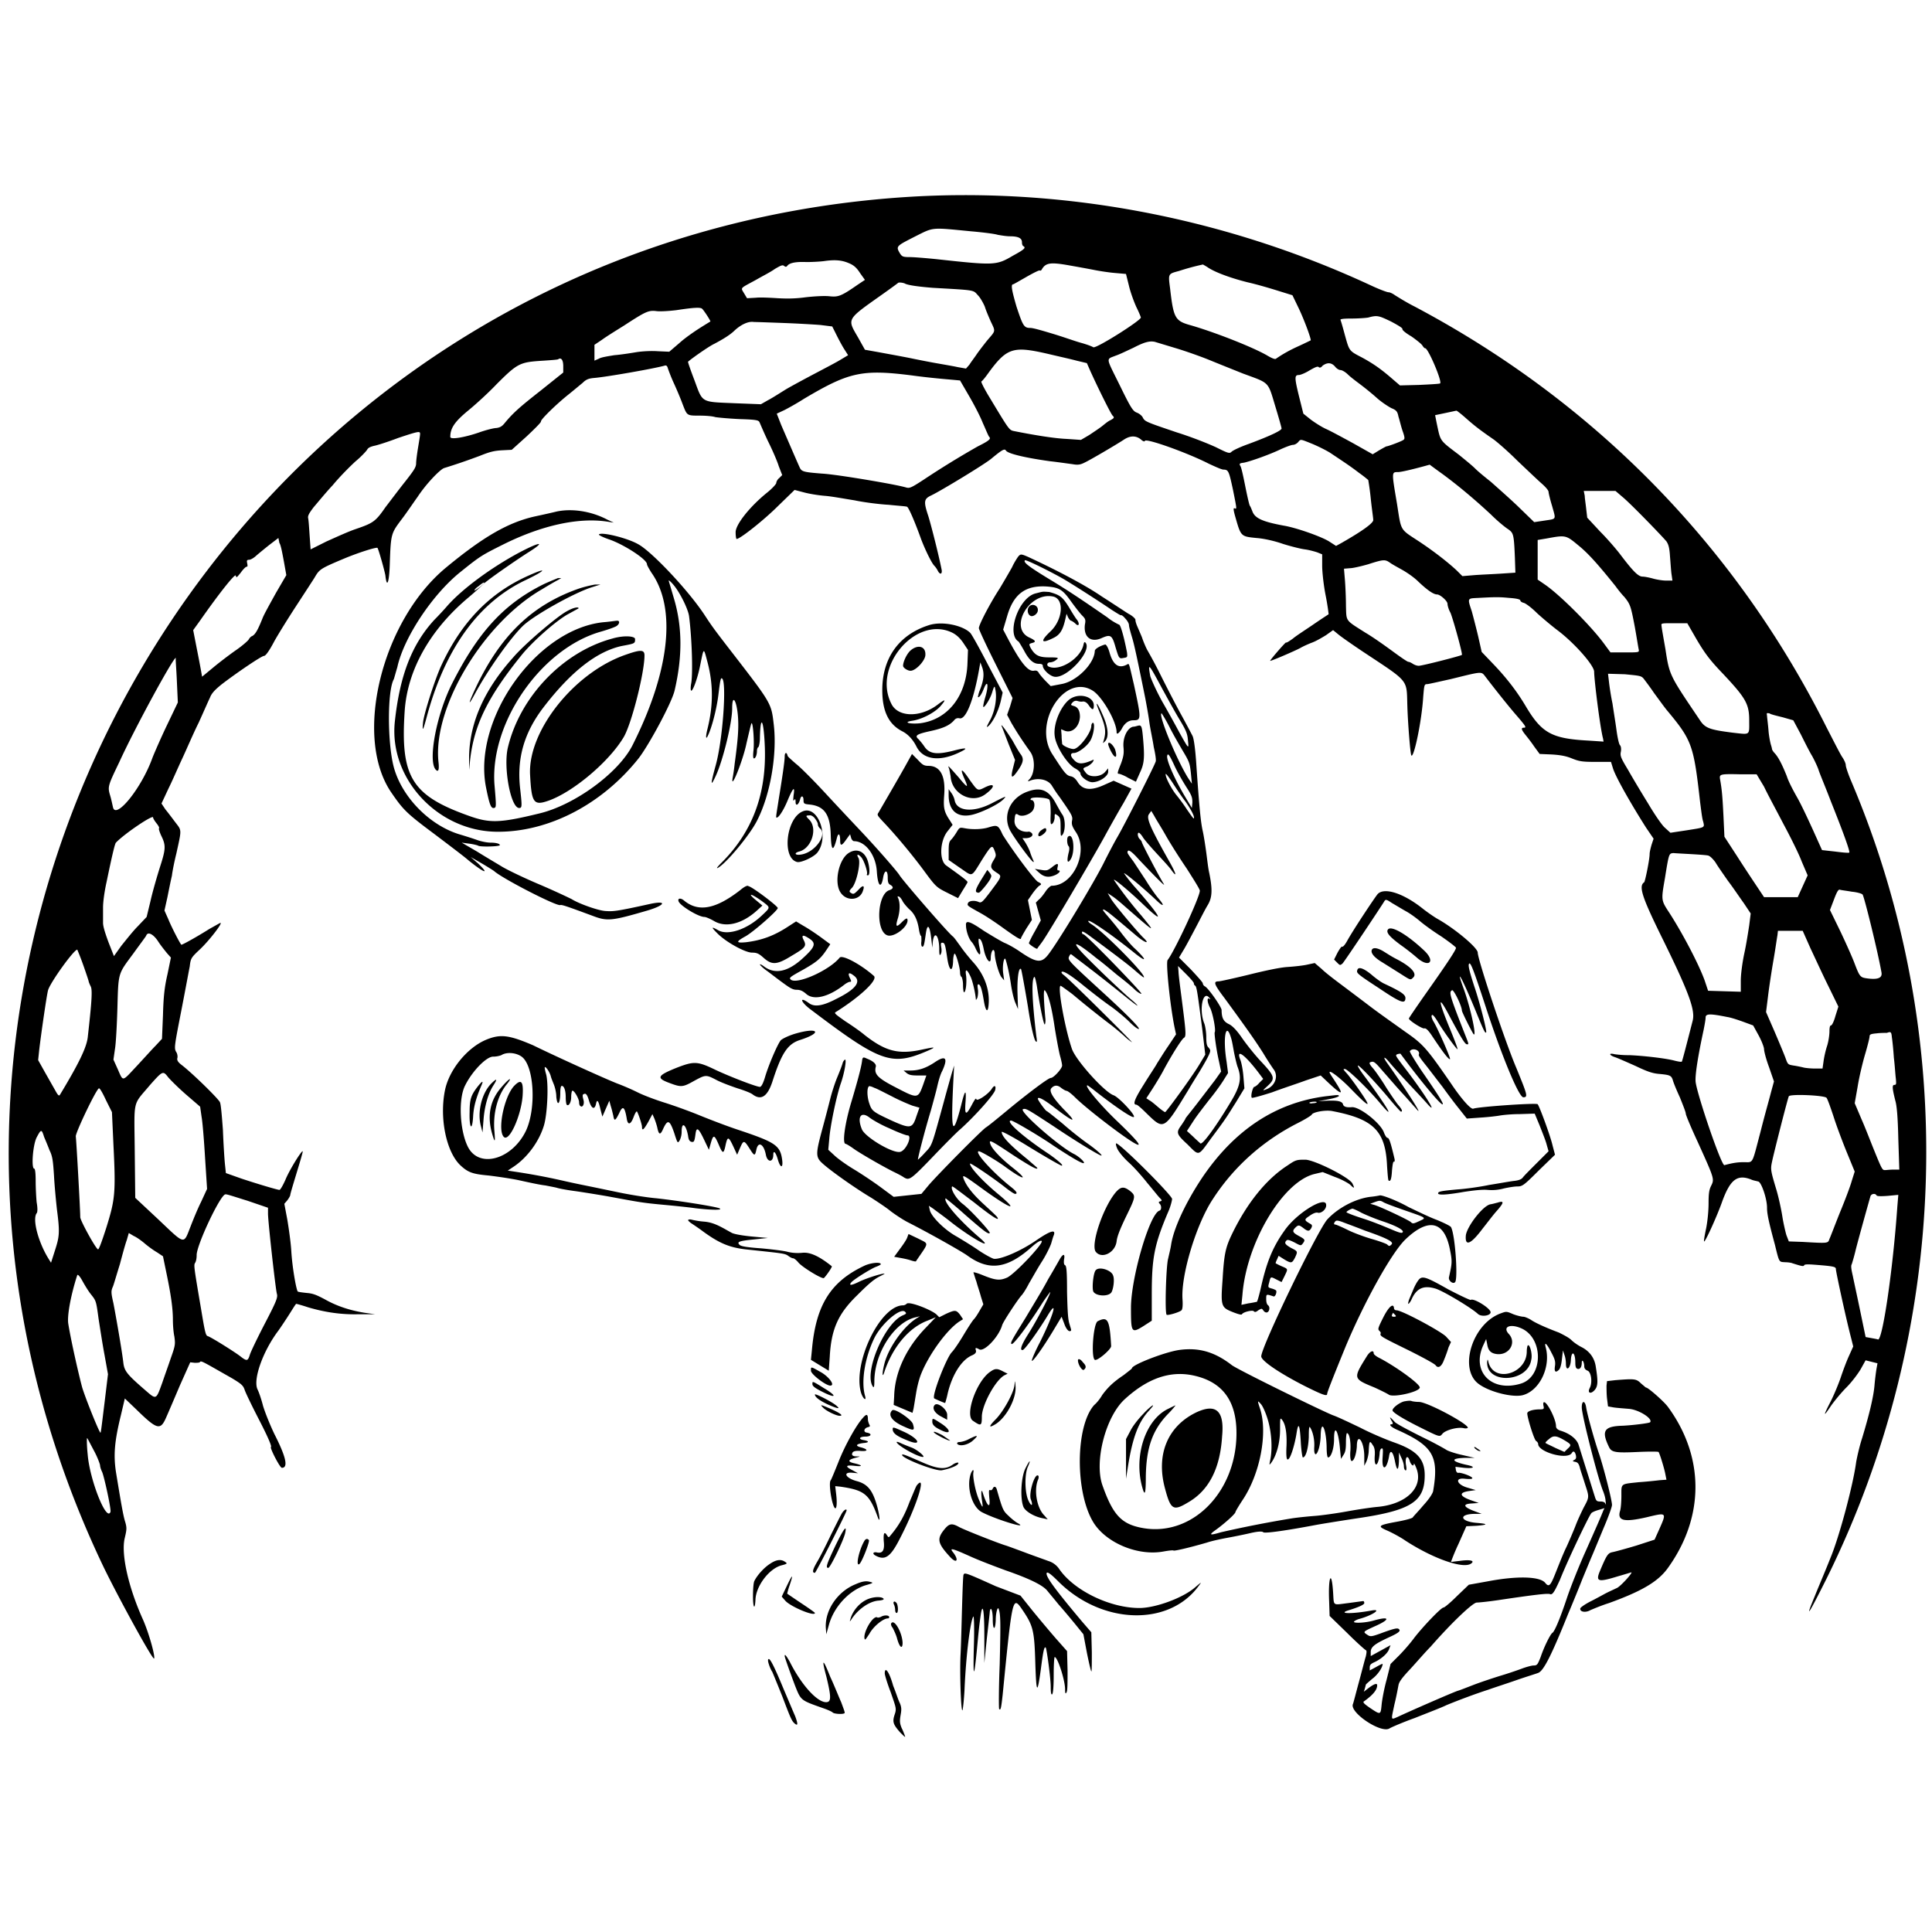<svg xmlns="http://www.w3.org/2000/svg" viewBox="0 0 390 390"><path d="M184.1 39.7C46.8 47.8-38.4 192.3 20.9 316.3c2.9 6 9.9 18.8 10.2 18.5.3-.3-1-5.1-2.3-8-3-6.7-4.4-13.3-3.6-16.4.4-1.7.4-2 .1-3.1-.4-1.2-.8-3.5-1.9-10.2-.5-3.4-.3-6.1 1-11.4l.8-3.4 2.3 2.2c4.3 4.2 4.9 4.3 6.1 1.5.4-.9 1.6-3.7 2.7-6.3l2.1-4.7.9.1c.5 0 1 0 1.1-.2.2-.3 1.1.3 6.4 3.3 2 1.2 2.3 1.5 2.6 2.4.2.6 1.5 3.3 3 6.2 1.7 3.3 2.5 5.2 2.3 5.3-.3.1 1.8 4.2 2.2 4.2 1.3 0 .9-2.1-1.5-6.8-1-2.1-1.9-4.4-2.3-5.7-.3-1.2-.8-2.7-1.1-3.3-1-2 1.1-7.8 4.2-11.9.5-.7 1.5-2.2 2.2-3.3.7-1.1 1.3-2.1 1.4-2.1.1 0 1.2.3 2.4.7 3.4 1 6.7 1.5 10.3 1.4h3.2l-2.1-.3c-3.1-.5-5.7-1.4-8-2.7-1.7-.9-2.4-1.2-3.7-1.3-.9-.1-1.7-.2-1.8-.3-.3-.4-1.1-4.8-1.3-8.2-.1-1.7-.5-4.5-.8-6.3l-.6-3.2.6-.7c.3-.4.6-.9.6-1.1 0-.2.6-2.2 1.3-4.5.7-2.3 1.3-4.3 1.2-4.3-.2-.2-2.7 3.8-3.5 5.8-.5 1.1-1 2-1.2 2-.7-.1-4.7-1.3-7.7-2.3l-3.1-1.1-.2-1.9c-.1-1-.3-4.1-.4-6.8-.2-2.7-.4-5.2-.6-5.6-.3-.7-5.5-5.8-7.7-7.5-.8-.6-1-1-.9-1.4.1-.3 0-.9-.2-1.2-.5-.8-.4-1.2 1.1-8.9.7-3.6 1.4-7.4 1.6-8.4.2-1.7.3-1.8 2.1-3.5s4.6-5.3 4.1-5.3c-.1 0-1.1.6-2.2 1.2-2.7 1.7-5.6 3.3-5.7 3.2-.3-.3-2-3.6-2.6-5.1l-.8-1.8.6-2.7c.3-1.5.7-3.5.9-4.3.1-.9.5-2.9.9-4.5 1.1-5 1.1-4.6-.2-6.3-.6-.8-1.5-2-2-2.6l-.8-1.2 1.4-3c.8-1.6 2-4.4 2.8-6.1s2.2-5 3.3-7.2c1-2.2 2-4.5 2.3-5.1.3-.8.9-1.5 2.4-2.7 3-2.3 8-5.7 8.5-5.7.3 0 1-.9 2.1-3 .9-1.6 2.9-4.8 4.4-7.1 1.5-2.3 3.2-4.9 3.7-5.7 1-1.7 1.1-1.8 6.1-3.9 2.9-1.2 6.4-2.3 6.6-2.1.2.2 1.5 4.8 1.6 5.6.3 2.7.8 1.4.9-2.8.2-5.7.3-5.8 2.4-8.6 1-1.3 2.4-3.4 3.2-4.5 1.7-2.6 4.4-5.4 5.3-5.8a125.18 125.18 0 0 0 7.3-2.5c2-.8 2.8-1 4.4-1.1l2-.1 3-2.7c1.6-1.5 2.9-2.8 2.9-3-.2-.3 3.2-3.6 5.6-5.5 1-.8 2.3-1.9 2.8-2.3.7-.7 1.2-.9 2.3-1 2.5-.2 12.2-1.9 14.3-2.5.3-.1.5.1.6.5.1.3.6 1.7 1.2 3s1.4 3.2 1.8 4.3c.9 2.3.8 2.3 3.4 2.3 1.2 0 2.6.1 3.2.3.6.1 2.8.3 4.9.4 3.2.1 3.8.2 4 .6.1.2.8 1.9 1.7 3.8.9 1.8 1.9 4.1 2.2 5.1l.7 1.8-.6.6c-.4.3-.6.8-.6 1 0 .2-.8 1.1-1.8 1.9-3.6 2.9-6.5 6.6-6.4 8.1 0 .7.1 1.3.2 1.3.7 0 5.6-3.9 8.3-6.6l3.4-3.3 1.9.5c1.1.3 3 .6 4.3.7 1.3.1 4 .6 5.9.9 1.9.4 5 .8 6.9.9 1.9.2 3.6.3 3.7.4.3.1 1.5 2.8 2.9 6.7.9 2.3 2.1 4.7 2.6 5.2.2.2.5.6.7 1 .4.8.9.8.8-.1-.5-2.6-2-8.6-2.7-10.9-1-3-.9-3.5.6-4.2 1.9-.9 10.8-6.3 12.1-7.4 2.3-1.9 2.7-2.1 3-1.6.5.6 3.8 1.4 8.8 2.1 1.8.2 3.8.5 4.6.6 1.1.2 1.6.1 2.4-.3 1.1-.5 6.2-3.5 7.9-4.6 1.3-.9 2.5-.9 3.5-.1.4.4.8.5.8.3.2-.6 8.6 2.4 12.9 4.6 1.3.6 2.6 1.2 3 1.2 1 0 1.1.4 1.9 4.1.8 4 .8 3.9.3 3.7-.3-.1-.2.5.3 2.2 1 3.5 1.1 3.5 4.1 3.8 1.5.1 3.7.6 5.4 1.2 1.6.5 3.6 1 4.4 1.1.8.1 1.9.4 2.5.6l1 .4v2.3c0 1.3.3 4 .7 6 .4 2 .6 3.7.6 3.8 0 0-1.4.9-3 2s-3.5 2.3-4.2 2.9c-.7.5-1.3.9-1.4.8-.1-.1-3.3 3.6-3.2 3.7.1.1 5-2 6.1-2.6.5-.3 1.6-.8 2.4-1.1.8-.3 2-1 2.8-1.5l1.4-1 1.1.9c.6.5 2.9 2.1 5 3.5 9.5 6.3 8.7 5.4 8.9 11.1.1 3.3.6 9.6.8 9.8.5.6 2.1-6.9 2.4-11.9.2-2.3.2-2.5.8-2.5.3 0 2.4-.5 4.7-1 6.1-1.5 6.2-1.6 6.9-.7 1.9 2.5 5 6.4 6.5 8.1 1.8 2.1 2 2.4 1.4 2.4-.6 0-.5.4.3 1.4.4.5 1.2 1.5 1.8 2.4l1.1 1.5 2.4.1c1.7.1 2.9.3 4.1.8 1.5.6 2.1.7 4.8.7h3.1l.4 1.3c.6 1.9 3.9 7.6 6.7 12l1.5 2.2-.4 1.2c-.2.7-.4 1.5-.4 1.9 0 1.1-.9 5.5-1.1 5.7-1.2.8-.4 3.1 3.9 11.8 5.2 10.6 6.4 14 5.9 16.1-1.1 4.3-2.1 8.2-2.2 8.3-.1.1-.7 0-1.5-.2-1.9-.5-6.5-1-9.1-1.1a20 20 0 0 1-3-.2c-1.2-.3-1.1.2.1.6.6.2 2.4 1 4.2 1.8 2.5 1.2 3.5 1.5 4.9 1.6 2 .2 2.3.3 2.6 1.3.1.4.7 1.9 1.4 3.4.6 1.5 1.2 3 1.2 3.3 0 .3 1.1 2.9 2.4 5.7 3.4 7.5 3.4 7.5 2.7 8.9-.4.8-.5 1.6-.5 3.5 0 1.5-.2 3.6-.5 5.1-.3 1.4-.5 2.6-.4 2.6.2.2 2.7-5.3 3.7-8.2 1.6-4.3 3-5.4 5.8-4.3.4.2 1.1.3 1.4.4.6 0 1.8 3.4 1.8 5.3 0 1.2.3 2.7 1.6 7.5.9 3.7.8 3.4 2.1 3.5.5 0 1.2.1 1.4.2 1.9.6 2.3.7 2.4.4.1-.2.8-.2 2.1-.1 3.9.3 4.3.4 4.3.9s2 9.8 3.1 14l.4 1.6-.9 2c-.5 1.1-1.2 3-1.6 4.2-.4 1.2-1.3 3.4-2 4.8-1.6 3.1-1.6 3.4 0 1 .7-1 2.1-2.7 3.1-3.7 1.1-1.1 2.3-2.7 2.9-3.7l1-1.8 1.2.3 1.2.3-.2 1.1c-.1.6-.3 2.1-.4 3.3-.2 2.5-1.2 6.4-2.5 10.7-.5 1.5-1 3.7-1.2 4.8-.6 4.6-3.4 15.1-5.2 19.4-.9 2.3-2.4 5.8-3.2 7.8-2 4.8-1.3 3.8 2.4-3.6 25-50.5 26.8-109.7 5-161-.6-1.4-1.1-2.9-1.1-3.2 0-.4-.3-1-.6-1.5-.4-.5-1.8-3.3-3.3-6.2-18.4-36.7-46.9-65.7-83.1-84.9-1.8-.9-3.5-2-4-2.3-.4-.3-1-.6-1.3-.6-.3 0-1.9-.6-3.6-1.4-29.3-13.6-61.4-19.7-92.6-17.9m12 7c2.3.2 4.7.5 5.3.7.6.1 1.7.3 2.5.3 1.7 0 2.4.4 2.4 1.2 0 .4.1.7.3.8.5.3.3.6-2.1 1.9-3.4 2-3.7 2-15.6.7-2-.2-4.4-.4-5.2-.4-1.4 0-1.6-.1-2-.7-.9-1.5-.8-1.5 2.9-3.4 4-2 3.2-1.9 11.5-1.1m-24.8 6.4c1 .4 1.6.9 2.3 2l1 1.4-1.5 1c-3.3 2.3-3.9 2.5-5.7 2.3-1-.1-2.9 0-4.7.2-2.2.3-3.8.3-5.7.2-1.5-.1-3.5-.2-4.4-.1l-1.8.1-.6-1c-.7-1.2-.9-.9 2.4-2.7 1.2-.7 3-1.6 3.8-2.2 1.2-.7 1.6-.9 1.9-.6.3.2.4.2.6 0 .4-.6 1.6-.9 3.9-.8 1.2 0 2.9-.1 3.6-.2 2.1-.3 3.5-.2 4.9.4m44.7.5c1.7.3 3.9.7 4.9.9 1 .2 2.9.5 4.1.6l2.3.2.6 2.4c.3 1.3 1 3.2 1.5 4.3.5 1 .9 2 .9 2.1 0 .6-9 6.3-9.6 6-.3-.2-1.4-.6-2.5-.9-1.1-.3-3.6-1.2-5.6-1.8s-4-1.2-4.6-1.2c-1.3 0-1.5-.4-2.8-4.3-.9-3.1-1.2-4.5-.7-4.5.1 0 1.3-.7 2.7-1.5s2.6-1.4 2.7-1.3c.1.1.3 0 .4-.2.8-1.4 1.8-1.5 5.7-.8m27.7.3c1.4 1 4.6 2.2 8.2 3.1 1.8.4 4.5 1.2 6.1 1.7l2.9.9 1.3 2.7c1 2.1 2.4 5.8 2.4 6.4 0 0-1 .5-2.3 1.1-2 .9-3.4 1.7-4.7 2.6-.2.2-.9-.1-1.9-.7-3-1.7-10.4-4.6-15.2-6-3.3-.9-3.6-1.4-4.3-7.5-.4-3-.4-2.9 1.8-3.5a47 47 0 0 1 4.8-1.3c-.1-.1.4.2.9.5m-55.4 4.2c8.7.5 8.1.4 9.1 1.5.5.5 1.1 1.6 1.4 2.3.2.7.8 2.1 1.2 3 1 2.1 1 1.8-.7 3.8-.8 1-1.8 2.3-2.2 2.9-.4.6-1.1 1.5-1.4 2l-.7.8-1.7-.3c-.9-.2-2.7-.5-3.8-.7-1.2-.2-3.8-.7-5.7-1.1-2-.4-4.8-.9-6.4-1.2l-2.8-.5-1.4-2.5c-2.2-3.8-2.4-3.5 4.8-8.6 1.7-1.2 3.2-2.3 3.3-2.4.1-.1.7-.1 1.3.1.6.4 3.2.7 5.7.9m-46.6 4.2c.3.2 1.8 2.5 1.7 2.6 0 0-1 .6-2.1 1.3-1.1.7-3 2-4.1 3l-2.1 1.8-2.3-.1c-1.3-.1-3.2 0-4.4.2-1.2.2-3.1.5-4.4.6-1.2.2-2.6.4-3.1.7l-.9.4v-3.2l1.5-1c.8-.6 2.9-1.9 4.5-2.9 4.3-2.8 4.9-3.1 6.5-2.9.7.1 2.5 0 4.1-.2 3.3-.5 4.7-.6 5.1-.3m139.1 2.6c1.5.8 2.3 1.3 2.3 1.5-.1.2.6.8 1.8 1.5 1 .7 2 1.5 2.2 1.8s.4.6.6.6c.6 0 3.5 6.8 3 7.1-.2.1-2.1.2-4.2.3l-3.9.1-1.4-1.2c-2.4-2.1-4-3.2-6.2-4.4-2.7-1.4-2.6-1.3-3.5-4.5-.4-1.5-.8-2.9-.9-3.1-.1-.2.5-.3 2.2-.3 1.3 0 2.8-.1 3.4-.2 1.8-.5 2.1-.4 4.6.8m-122.6.3c2.8.1 6.1.3 7.4.4l2.4.3.9 1.8c.5 1 1.2 2.3 1.6 2.9l.7 1.1-1.5.9c-.8.5-3.1 1.7-5 2.7-1.9 1-4.5 2.4-5.9 3.2-1.3.8-3 1.9-3.8 2.3l-1.4.8-5.2-.2c-7-.3-6.5 0-8.2-4.6-.8-2.1-1.4-3.8-1.3-3.8 1.2-1 4.4-3.2 5.3-3.6 1.7-.9 3.2-1.8 4.1-2.7 1.3-1.2 2.8-1.9 3.9-1.7.6 0 3.3.1 6 .2m79.2 5.1c2 .6 5.1 1.7 6.8 2.4 1.7.7 4.7 1.9 6.7 2.7 5.4 2 5 1.5 6.5 6.5.7 2.3 1.3 4.4 1.3 4.6 0 .4-2.3 1.5-6.6 3.1-1.7.6-3.2 1.3-3.5 1.6-.4.4-.7.3-3.1-.9-1.5-.7-5-2.1-7.9-3-6.2-2.1-6.5-2.2-6.9-3-.2-.4-.7-.8-1.2-1-.8-.3-1.2-.9-3.4-5.4-2.9-5.9-2.9-5.3-.9-6.1.9-.3 2.5-1.1 3.6-1.6 2.3-1.2 3.3-1.4 4.3-1.2l4.3 1.3m-26 1.1c2.1.5 4.8 1.1 5.9 1.4l2.1.5.7 1.6c1.4 3.1 4.1 8.6 4.5 9 .4.4.3.5-.4.9-.5.2-1.2.8-1.7 1.2-.5.4-1.7 1.2-2.6 1.8l-1.7 1-2.9-.2c-2.5-.1-6.7-.8-10.7-1.6-.9-.2-1-.4-4.8-6.7-1.1-1.8-1.8-3.2-1.7-3.3.1 0 .7-.7 1.2-1.4 3.9-5.4 5.1-5.8 12.1-4.2m-97.7 2.5v1.3l-4.5 3.6c-4.2 3.3-5.6 4.5-7.4 6.7-.5.6-.9.8-1.6.9-.5 0-2.1.4-3.5.9-2.9 1-5.8 1.5-5.8.9 0-1.8.9-3.1 3.7-5.4 1.1-.9 3.7-3.2 5.7-5.3 4.3-4.3 4.7-4.4 9.5-4.7 1.5-.1 2.9-.2 2.9-.3.6-.4 1 .2 1 1.4m155.8.1c.3.4.8.7 1.1.7s1 .4 1.5.9 1.7 1.4 2.5 2c.8.6 2.3 1.8 3.3 2.7 1 .9 2.4 1.8 3 2.1 1 .4 1.2.7 1.4 1.7.2.6.5 1.9.8 2.8.5 1.4.5 1.7.2 1.9-.4.3-3.1 1.3-3.4 1.3-.1 0-.8.4-1.5.8l-1.3.8-3.9-2.2c-2.2-1.2-4.6-2.5-5.5-2.9s-2.3-1.3-3.1-1.9l-1.5-1.2-.9-3.6c-.9-3.7-.9-4.2 0-4.2.3 0 1.3-.4 2.1-.9 1.2-.7 1.7-.9 1.9-.7.2.2.5.1.8-.3 1-.7 1.8-.6 2.5.2m-85.3 1.8c2.9.4 6.2.7 7.4.8l2.2.2 1.8 3.1c1 1.7 2.3 4.2 2.8 5.5.6 1.3 1.1 2.6 1.3 2.8.4.4-.1.8-2.3 1.9a181 181 0 0 0-10.9 6.7c-2.6 1.7-2.9 1.8-3.6 1.6-.7-.2-2.4-.6-7.7-1.5-4.2-.7-7.6-1.2-9.3-1.3-3.8-.3-4.1-.4-4.5-1.3-.5-1.1-2.4-5.5-3.7-8.5l-.9-2.3 1.5-.7c.8-.4 2.6-1.4 4-2.3 9.1-5.4 11.7-6 21.9-4.7m111.7 8.6c1.7 1.5 2.7 2.3 5.6 4.3.7.5 2.9 2.4 4.8 4.3 1.9 1.8 4.1 3.9 4.9 4.6.8.7 1.4 1.4 1.4 1.7 0 .2.3 1.5.7 2.8.8 2.9 1 2.6-1.6 3l-2 .3-3.4-3.3c-1.9-1.8-4.3-3.9-5.3-4.8-1-.8-2.5-2-3.2-2.7-.7-.7-2.2-1.9-3.3-2.8-3.7-2.8-3.7-2.7-4.3-5.5-.3-1.4-.5-2.5-.5-2.5.1 0 3.8-.8 4.3-.9.1 0 1 .7 1.9 1.5M84.8 87.6c0 .3-.2 1.5-.4 2.7-.2 1.2-.4 2.7-.4 3.2 0 .8-.4 1.4-2.2 3.7-1.2 1.5-3 3.9-4 5.2-2 2.9-2.5 3.2-6 4.4-1.5.5-4.1 1.7-5.9 2.5l-3.2 1.6-.2-2.8c-.1-1.5-.2-3.1-.3-3.5-.1-.5.2-1 1.1-2.2.7-.8 2.4-2.9 3.9-4.5 1.4-1.7 3.5-3.8 4.6-4.8 1.1-.9 2.1-2 2.3-2.3.2-.4.6-.6 1.4-.8.6-.1 2.8-.8 4.9-1.6 4.2-1.4 4.4-1.4 4.4-.8m180.1 2c1.2.5 2.8 1.3 3.6 1.8 3.3 2.2 4.2 2.8 5.9 4.1 1 .7 1.8 1.4 1.8 1.4s.3 1.7.5 3.7.5 3.9.5 4.3c.2.6-2.2 2.3-6.4 4.7l-1.1.6-1.4-.9c-1.6-1-6.7-2.8-9.2-3.2-4.3-.8-5.8-1.5-6.3-2.9-.2-.5-.4-1-.5-1.1-.1-.1-.5-1.8-.9-3.8-.4-2-.8-3.9-1-4.2-.3-.5-.2-.6.7-.7 1.4-.3 5.1-1.6 7.4-2.7 1.1-.5 2.2-.9 2.5-.9.3 0 .7-.2 1-.5.6-.7.4-.7 2.9.3m26.3 6.1c3.4 2.5 6.8 5.4 9.8 8.2 1.3 1.3 2.9 2.6 3.4 2.9 1.1.8 1.2.9 1.4 5.8l.1 3-3 .2c-1.6.1-4 .2-5.3.3l-2.4.2-1.1-1.1c-1.7-1.6-4.5-3.8-7.5-5.8-4.1-2.7-3.7-2-4.6-7.7-1.1-6.5-1.1-6.4.2-6.4.8 0 4.3-.9 6.4-1.5 0 0 1.2.9 2.6 1.9m36.3 4.6c1.5 1.2 7.9 7.8 8.9 9 .4.6.6 1.3.7 2.9.1 1.2.2 2.8.3 3.6l.2 1.4h-1.3c-.7 0-1.9-.2-2.6-.4-.7-.2-1.7-.4-2.1-.4-.9 0-1.9-1-4.7-4.7-.7-.9-2.4-2.9-3.9-4.4l-2.6-2.8-.2-1.7c-.1-1-.3-2.2-.3-2.7l-.2-1h6.4l1.4 1.2m-215.3 3c-.8.2-2.6.6-4 .9-5.6 1.2-10.7 4.2-18.2 10.4-13 10.8-18.7 34.2-11 45.4 2.4 3.5 3.1 4.2 8.6 8.3 2.9 2.2 6.1 4.6 7 5.4 3.1 2.5 4.4 3 1.9.6L95 173l2.1 1.2c1.2.7 2.3 1.4 2.6 1.6 1.6 1.5 12.7 7.2 13.4 6.9.3-.1 1.2.2 6.6 2.2 2.9 1.1 3.8 1 11-1.1 3.7-1.1 4-2.1.4-1.3-6.8 1.5-7.3 1.5-8.9 1.4-1.5-.1-5.4-1.5-6.8-2.4-.4-.2-3.3-1.6-6.6-3s-6.8-3.1-7.7-3.7c-1-.6-3.2-1.9-4.8-2.9l-3.1-1.8 1.5.2c.8.1 1.6.3 1.8.4.3.3 4.4.2 4.4-.1 0-.3-.8-.5-1.9-.5-.6 0-1.7-.2-2.6-.5-.8-.3-2.4-.8-3.4-1.1-6.3-1.8-12.1-7.8-13.6-14-1.2-5-1.2-15.1.1-17.4.1-.3.4-1.4.7-2.4 1.3-6 7.1-14.7 12.7-19.2 4.1-3.3 4.3-3.4 8.9-5.7 7.5-3.7 14.9-5.4 20.8-4.5l1.3.2-1.3-.6c-3.4-1.8-7.4-2.3-10.4-1.6m8.7 4.6c-.1.1.9.6 2.1 1 2.9 1 7.6 4 7.6 5 0 .2.4.9.9 1.7 5.1 7.2 3.7 19.9-3.8 34.8-2.8 5.6-11.7 12.1-18.8 13.8-8.2 2-10.1 2-14.5.4-11.4-4.1-13.6-7.9-12.7-21.2.6-8.3 5.2-16.4 13-22.9 1.3-1.1 2.6-2.3 2.9-2.6.5-.6 6.1-4.5 8.9-6.3 3.7-2.3 2.8-2.4-1.6-.1-5.8 3.1-11.6 7.4-14.6 10.8-.6.7-1.7 1.9-2.6 2.8-4.6 5-7 11.3-8 20.6-1.2 11.5 8.7 22.1 20.6 22.2 10.4.1 21.2-5.5 28.6-14.8 2.1-2.7 6.8-11.4 7.3-13.8 1.6-6.9 1.5-12.8-.1-18.3-.5-1.7-1-3.4-1.1-3.7-.1-.3.3 0 .9.7 1.3 1.5 3 4.9 3.2 6.4.6 4.7.8 11.9.4 13.7-.1.6-.1 1.2 0 1.3.3.3 1.3-2.4 1.8-4.9.8-3.9.7-3.9 1.5-.9 1.2 4.5 1.2 8.8 0 13.6-.4 1.6-.3 2.2.1 1.3.7-1.4 1.7-5 2.1-8.1.4-3.3.5-3.7.8-3.4.9.9.1 12.3-1.3 17.4-1.1 4-1.1 4.6 0 2.2 1.4-3 3.3-10.6 3.3-13.6 0-3.2 1-1.5 1.2 2.1.1 2 0 4-.7 9.1-.1 1-.3 2.3-.4 2.8-.5 2.9 2.1-3.5 2.8-7 .5-2.1.9-3.9 1-4 .3-.3.6 3.7.4 5.5-.1.9-.1 1.6.1 1.6.3 0 .6-.7.6-1.5 0-.3.1-.7.3-.8.1-.1.3-.9.3-1.8.1-5.1.8-3.7 1 2 .3 9.3-2.5 16.9-8.7 23.1-.8.8-1.2 1.3-.8 1.1 1.7-.9 6.5-6.7 7.9-9.5 2.7-5.2 4.1-13.4 3.4-19.4-.5-4.3-.4-4.2-8.2-14.3-3.8-4.9-4.3-5.6-5.8-7.9-3.3-5-10.6-12.7-13.3-14.2-2.2-1.3-7.6-2.6-8-2m197.6 2.1c2 1.6 3.9 3.7 7.6 8.3.5.7 1.3 1.7 1.8 2.2 1.2 1.5 1.3 1.8 2.1 6 .4 2.2.7 4.2.8 4.6.1.6.1.6-2.8.6h-2.9l-1.4-1.9c-2.6-3.5-8.7-9.6-11.7-11.7l-1.6-1.1v-8l1.8-.3c3.8-.7 3.9-.7 6.3 1.3m-261.2 3.3l.5 2.8-2.1 3.6c-1.1 2-2.4 4.3-2.7 5.1-1 2.5-1.5 3.3-2.1 3.6-.3.1-.6.5-.7.7-.1.2-1.2 1.2-2.5 2.1-1.3.9-3.4 2.5-4.6 3.5l-2.3 1.9-.2-1.1c-.1-.6-.5-2.7-.9-4.7l-.7-3.6 1.3-1.8c4.2-6 7.2-9.7 7.3-9.2.1.5.2.4 1-.6.5-.7 1-1.2 1.2-1.2.2 0 .2-.2.1-.7-.1-.5-.1-.7.4-.7.3 0 1-.4 1.5-.9.6-.5 1.8-1.5 2.7-2.2l1.7-1.3.2 1c.3.4.6 2.1.9 3.7m148.2-.9c-.2.3-.8 1.2-1.2 2.1-.5.9-1.6 2.8-2.5 4.3-1.9 2.9-4.2 7.3-4.2 8 0 .3 1.5 3.5 3.4 7.3l3.4 6.8-.5 1.7-.6 1.7.9 1.7c.9 1.5 1.6 2.7 3.8 5.8 1 1.4.9 4.2-.1 5.4-.5.5-.5.6 0 .4 1.8-.7 3.8-.2 4.5 1.1.2.3.8 1.3 1.5 2.2 2.5 3.6 2.7 3.9 2.5 4.8-.1.7 0 1.1.8 2.3 2.6 3.9-.5 10.8-4.9 10.8-.2 0-.8.5-1.2 1.1-.4.6-1 1.4-1.4 1.7l-.6.6.5 1.8.5 1.8-1.2 2.2c-.7 1.2-1.2 2.3-1.2 2.4 0 .2 1.6 1.3 1.7 1.1 0-.1.5-.7 1-1.4 1.3-1.8 9.8-16.2 12.5-21.1 1.2-2.2 3-5.4 3.9-6.9l1.6-2.9-1.8-.8-1.8-.8-1.8.8c-2.8 1.3-4.5 1.1-5.5-.6-.4-.6-.8-1-1.4-1.1-.9-.2-1.3-.8-3.7-4.5-4-6.3 2.6-16.5 8.3-12.7 1.9 1.3 4.7 6.2 4.7 8.3 0 .6.5.2 1-.6.6-1.2 1.4-1.8 2.4-1.8 1.6 0 1.6-.3.1-7.2-1.1-4.7-.9-4.3-1.5-4-1.6.8-2.7 0-3.4-2.4-.3-1.1-.7-1.7-.9-1.7-1.1.3-2.1.9-2.1 1.3-.1 2.6-3.7 6.2-6.8 6.7l-2.1.4-.9-.9c-.5-.5-1.1-1.2-1.4-1.6-.3-.6-.6-.7-1.1-.6-1.2.2-2.7-1.7-5.2-6.4l-1-1.9.8-2.7c1.3-4.5 3.7-6.3 8.1-6 2.4.2 3.1.6 4.8 3 .8 1.1 1.8 2.4 2.2 2.8.7.7.8.9.6 1.9-.3 2.5 1.2 3.7 3.4 2.7 1.8-.8 2.1-.6 2.8 1.9.7 2.3.7 2.3 1.7 2.1.7-.1.7-.2.6-1.1-.6-3.1-1.3-5.6-1.6-5.6a12 12 0 0 1-2.4-1.5c-4.5-3.1-7.4-5.1-11.7-7.7-4.1-2.5-5.3-3.4-4.9-3.8.2-.2 5.6 2.5 8 3.9 2.5 1.5 7.3 4.6 9.5 6.1 1.1.7 1.9 1.2 1.9 1.1 0-.1.4.1.8.6.4.4.8 1 .8 1.4 0 .3.3 1.4.6 2.4.5 1.6 1.2 5 2.7 12.4.2 1.1.6 3.2.8 4.7.2 1.5.7 3.7.9 5.1.3 1.3.5 2.6.4 2.9-.2.8-6.3 12.8-7.7 15.2-.7 1.2-1.9 3.5-2.7 5.1-1.8 3.7-9.2 16-11.3 18.7-1.4 1.8-2.4 1.7-6-.8-.6-.4-1.9-1.2-2.9-1.6-1-.5-2.8-1.6-4.1-2.4-2.9-2-3.7-2.2-3.6-1.1 0 1 .5 2.6 1.1 3.3.3.3.7 1 .9 1.5.8 1.6 1.1 1.3.7-.5-.2-.9-.2-1.6-.1-1.6.4 0 .7.7 1 2.2.4 2 1.4 3.2 1.4 1.7 0-.9.3-1.8.6-1.6.1.1.2.4.2.7 0 1.2.9 4.3 1.4 4.8l.5.6-.2-1.5c-.2-1.5.2-3.5.5-2.7.4 1.3.8 3.1 1.1 5.2.2 1.3.6 3 .9 3.6l.5 1.2-.1-3.1c-.1-2.8.2-5.4.7-5 .1.1.8 4 1.4 7.6.6 4 1.2 6.4 1.5 6.9.3.4.4.3.2-.9-.9-7.5-1-11.6-.4-12 .1-.1.3.7.5 1.8.7 4.7 1.4 7.9 1.6 7.8.1-.1.2-.7.1-1.4-.3-3.5-.4-5.7-.1-5.5.7.7 1.4 3.4 2 7.5.4 2.5.9 5.1 1.1 5.8.2.7.4 1.6.4 1.9 0 .6-1.7 2.5-2.3 2.5-.5 0-5 3.4-9.2 6.9-1.7 1.4-3.4 2.8-3.9 3.1-1 .7-9.5 9.3-11.5 11.6L186 241l-2.8.3-2.8.3-2.7-2c-1.5-1.1-3.9-2.7-5.4-3.6-1.5-.9-3.3-2.2-3.9-2.8l-1.2-1.1.2-2.2c.2-2.7 1.5-8.9 2.4-11.4.7-2.1 1.1-4.6.8-4.6-.1 0-.4.3-.5.7-.1.4-.6 1.7-1.1 2.9-.5 1.2-1.1 3.1-1.4 4.3-.3 1.2-1 3.9-1.6 6.1-1.4 5.2-1.4 5.7.2 7.1 1.7 1.5 6.5 4.9 9.7 6.8 1.4.9 3.2 2.1 3.9 2.7.8.6 2.4 1.7 3.6 2.3 4.5 2.3 10.5 5.7 11.8 6.6 4.5 3.3 8.2 2.7 13.2-1.8 1-.9 1.9-1.4 1.9-1 0 .8-5.5 6.6-7 7.3-1.4.6-2.2.6-4.7-.4-1.2-.5-2.2-.8-2.1-.6.1.2.3 1 .6 1.8.2.8.7 2.2.9 3l.5 1.6-.7 1.2c-.4.7-.9 1.5-1.2 1.8-.3.3-1.2 1.7-2.1 3.2-.9 1.5-1.9 3-2.4 3.5-1.1 1.2-4.1 8.9-3.5 9.3.4.2 2.2 1 2.2.9 0 0 .3-.9.5-1.9.9-3.8 2.8-6.8 4.9-7.7.7-.3.9-.6.8-1-.2-.6 0-.6.7-.2 1 .5 3.9-2.5 4.6-4.9.2-.7 3.1-5.1 3.9-6 .3-.3 1-1.4 1.5-2.4.6-1 1.7-3 2.6-4.4.9-1.4 1.7-3.1 1.9-3.7.2-.7.4-1.4.5-1.6.5-1.3-.6-1-3.4.9-3.3 2.3-7.4 4-8.7 3.8-.4-.1-1.9-.9-3.2-1.8-1.3-.9-3.3-2.1-4.3-2.7-2.4-1.3-5.1-4-5.4-5.3l-.2-.9.9.6c.5.4 2.2 1.6 3.7 2.8 4.1 3.2 8.8 5.8 5.7 3.1-4.1-3.5-7.5-7.4-6.9-8 0 0 1.8 1.4 3.9 3.3 3.9 3.4 4.7 4 5 3.7.2-.2-4-4.8-5.5-5.9-1.2-.9-2.5-3-2.1-3.5.1-.1 2 1.4 4.4 3.2 3.9 3.1 5.3 3.9 4.7 3-.1-.2-1.3-1.3-2.6-2.5-2.2-2-3.6-3.7-4.2-5.3-.3-.9 0-.7 4.4 2.5 5.2 3.7 6.8 4.2 2.9.9-3.3-2.7-6-5.6-6-6.4 0-.3 4.7 2.9 7 4.7 1 .8 1.9 1.4 2.1 1.4.6 0 .3-.5-.7-1.3-3.7-2.9-7.7-7.3-6.6-7.3.4 0 3.8 2 5.4 3.2 3.7 2.7 4.8 2.8 1.4.1-2.4-1.9-4.2-3.8-4.5-4.8-.3-.9 0-.8 4.5 2.2 3.7 2.4 5 3.1 5 2.7 0-.1-.9-.8-1.9-1.7-3.7-3-5.3-4.7-5.3-5.6 0-.2 2.1.9 5.5 3 3.6 2.2 6.4 3.8 6.6 3.8.5 0-.8-1.1-2.5-2.3-5.3-3.5-9-6.8-7.7-6.8.4 0 5.4 2.9 8.6 5.1 3.2 2.1 5.5 3.5 6 3.5s-.7-1.2-1.8-1.8c-2.8-1.3-11.3-8.7-10.4-9.1.6-.2.9 0 6.1 3.4 4.6 3.1 8.6 5.5 9.5 5.9.9.4-.6-1-2.6-2.4-1-.7-3.2-2.4-4.9-3.9-1.7-1.4-3.2-2.6-3.3-2.6-.2 0-1.8-2.2-1.8-2.5 0-.5 1.2.1 3.5 1.9 3.9 3 4.6 3.1 1.7.2-2-2.1-3-3.6-2.5-4.2.6-.7 1.3-.7 2-.1.4.3.9.6 1.1.6.2 0 1 .6 1.7 1.3 1.4 1.4 5.1 4.4 8.8 7.1 5.4 3.9 5.4 3.2 0-2-3.7-3.5-7-7.5-6.3-7.5.1 0 .9.6 1.9 1.4 3.6 2.8 6.8 5 7.4 5 .8 0-2.9-4-4-4.4-1.8-.6-7.5-6.9-8.4-9.3-1.4-4-3-12.8-2.3-12.8.1 0 1.2.8 2.4 1.7 3.2 2.7 6.8 5.5 7.9 6.3.5.4 1.6 1.3 2.5 2.1.8.8 1.6 1.3 1.6 1.3.1-.1-12.7-12.8-13.8-13.6-.3-.2-.5-.5-.4-.6.3-.3 1.8.6 4.6 2.9 1.5 1.2 3.8 3 5.1 3.9 1.3.9 3.1 2.4 4 3.3.9.9 1.7 1.5 1.9 1.4.2-.2-2.3-2.8-7-7.1-7.2-6.6-7.4-6.8-7.1-7.5.3-.6.3-.6.9-.1 5.8 4.4 7.5 5.8 10 7.8 1.6 1.3 2.9 2.3 2.9 2.2s-.5-.6-1.1-1.1c-1-.8-4.8-4.3-8.3-7.8-4.4-4.3-3.8-4.7 1.1-.7 1.1.8 3 2.4 4.2 3.4 1.3 1 2.9 2.3 3.5 2.9.6.6 1.3 1 1.4.9.3-.1-11.2-12-11.7-12-.2 0-.3-.2-.3-.4 0-.3.4-.1 1.4.6 5 3.7 7.8 5.8 9.3 7.1.9.8 1.8 1.5 1.8 1.4.5-.5-8.4-9.5-10.7-10.8-.4-.3-.6-.5-.5-.6.4-.2 4.9 2.9 9.6 6.7 2.3 1.8 2.1 1.1-.2-1.1-.8-.7-2.1-2.3-3-3.5-.9-1.2-2.1-2.6-2.7-3.3-.6-.7-.9-1.1-.7-1.1.4 0 1.5.9 6.7 5.3 1.8 1.5 2.9 1.8 1.3.3-1.1-1.1-5.6-6.4-6.4-7.7l-.7-1.2.9.6c.5.3 1.7 1.3 2.6 2.1 6.2 5.4 6.4 5.6 3.2 1.7a80.8 80.8 0 0 1-5.4-7c-.4-.7 3.1 2.2 5.9 4.9 4.4 4.2 3.8 2.8-1.5-3.3a30.2 30.2 0 0 1-2.4-3c0-.3 4.2 3.2 6.7 5.6 1.4 1.3 1.5.9.2-.6-.6-.7-1.7-2.3-2.5-3.6l-2.5-3.8c-.6-.8-1.2-1.6-1.2-1.8 0-.8.7-.4 2.3 1.4 3.7 3.9 5.5 5.7 5 4.9-1-1.6-4.4-8.1-4.4-8.4 0-.1-.2-.4-.4-.6-.4-.3-.6-1.3-.2-1.3.1 0 .5.4.8.9.3.5 1.6 2 2.9 3.4 1.2 1.3 2.6 2.8 2.9 3.3 1.1 1.5 1 .8-.4-1.7-3.9-6.9-4.7-8.8-4.2-9.6l.5-.7.6 1c.3.6 1.4 2.3 2.3 3.9.9 1.6 2.8 4.6 4.3 6.8 1.4 2.2 2.6 4.1 2.6 4.4 0 1.3-5.1 12.2-6.5 14-.4.5.5 9.2 1.4 13.6l.3 1.4-1.6 2.4c-.9 1.3-1.8 2.8-2.2 3.4-.3.6-1.6 2.5-2.7 4.3-1.9 3-2.3 4.1-1.5 4.1.2 0 1.1.8 2 1.7 3.6 3.5 3.5 3.5 8.5-4.7.7-1.2 1.7-2.8 2.2-3.6 1.5-2.5 2.2-3.8 2.2-4.3 0-.2-.2-.5-.4-.7-.3-.3-.4-.9-.4-2.1 0-.9-.2-2.2-.4-2.7-1.1-2.7-.3-6.8 1-5.2.3.3.3.4 0 .2-.5-.3-.4.8.2 1.9.5 1 1.2 4.5.9 4.9-.1.2.3 3.4.9 6l.4 1.9-1.2 1.7-3.6 4.7c-1.3 1.7-2.4 3-2.4 3.1 0 .1-.4.7-.8 1.3-1.1 1.5-1.1 1.8 1.2 3.9 2.4 2.4 2.1 2.5 4.7-1.1 3.3-4.4 3.2-4.4 5.1-7.4l1.7-2.8-.2-2.4c-.1-1.3-.4-2.8-.6-3.3-1-2.5.9-1.1 3.7 2.6l.9 1.2-.8.8c-.4.5-.9.8-1 .8-.3 0-.8 1.9-.5 2.2.1.1 1.9-.4 4.1-1.1 2.1-.8 5.2-1.8 6.8-2.4l3-1 1.8 1.7c2.5 2.3 2.9 2.3 1.3-.2-.5-.8-1-1.5-1.1-1.7-.9-1.4 1.3.1 3.8 2.6 3 3.1 4.1 4 3.5 2.9-.5-1-3.4-5.1-4.2-5.9-.6-.7-.6-.7-.2-.7.5 0 4.5 3.8 7.1 6.9 3.2 3.8 1.6 1-2.9-5.1-1-1.3-1.7-2.4-1.6-2.5.2-.2 3.7 3.5 6.6 7 1.1 1.3 2 2.3 2.1 2.3.4 0 .2-.5-.6-1.4-.4-.5-1.5-2.1-2.4-3.5-.9-1.5-2.1-3.2-2.6-3.8-.8-.9-.9-1.2-.5-1.3.6-.2.8-.1 2.5 1.9.9 1 2.6 3 3.8 4.3 1.2 1.3 2.4 2.7 2.7 3 2.2 2.7-1.7-3.4-5.6-8.9-1.1-1.5-.7-1.6.5-.1.5.6 2.2 2.5 3.7 4.1 1.5 1.6 3.2 3.4 3.8 4.1 2.5 2.8-.7-2.3-4.9-7.7-1.5-2-1.6-2.1-1.1-2.3.3-.1.6-.1.6-.1 3.3 4.5 7.6 9.8 8.4 10.2.6.3-.5-1.5-3.9-6.4-1.5-2.2-2.7-4.2-2.6-4.3.5-.8 2.2-.2 1.8.7-.1.2.6 1.1 1.4 2.1.8 1 2.3 3 3.4 4.4 1 1.4 2.5 3.4 3.4 4.5l1.5 1.9 2.8-.2c1.6-.1 3.2-.3 3.8-.4.5-.1 2.3-.3 4-.3l3.1-.1 1 2.4c.5 1.3 1.2 3 1.4 3.8l.4 1.4-2.4 2.4c-1.3 1.3-2.6 2.6-2.8 2.9-.3.4-.9.6-1.9.7-.8.1-3 .5-4.9.8-1.9.4-4.8.8-6.4.9-3.2.3-3.9.4-3.9.8s1.8.3 5.2-.3c2-.3 3.7-.5 4.8-.4 1.1.1 2.2 0 3.3-.3.9-.2 2.1-.4 2.7-.4 1 0 1.3-.2 4.3-3.2l3.3-3.2-.5-1.9c-.4-1.8-2.6-7.8-3-8.3-.3-.3-11.9.5-13 .9-.5.2-2.5-2.1-4.5-5.1-4.9-7.1-5.6-7.9-9.2-10.4-1.8-1.3-5.1-3.6-7.2-5.2-2.1-1.6-4.9-3.7-6.1-4.6-1.2-.9-2.9-2.2-3.6-2.9l-1.4-1.2-1.4.3c-.8.2-2.6.4-4.1.5-1.6.1-4.8.8-8 1.6-2.9.7-5.6 1.3-5.9 1.3-1.1 0-1 .5 1.2 3.4 3.8 5.2 6.1 8.4 7.8 11.1.9 1.5 1.9 3 2.2 3.4.9 1.4.1 3.3-1.6 3.9-.8.3-.8.3.3-.7 1.6-1.5 1.5-1.9-1.6-5.2-1.1-1.2-2.7-3.2-3.6-4.5-1.1-1.6-2-2.5-2.7-2.8-1-.5-1.4-1.2-1.4-2.8 0-.6-2.7-4.5-3.4-4.8-.2-.1-.4-.4-.4-.6 0-.2-1.1-1.4-2.4-2.8l-2.4-2.4.9-1.5c.5-.8 1.6-2.9 2.5-4.6.9-1.7 1.9-3.7 2.4-4.5.9-1.5 1-3.1.3-6.5-.2-.8-.4-2.6-.6-4.1-.2-1.5-.5-3.4-.7-4.3-.4-1.7-.7-4.7-1.3-13.4-.2-3.1-.5-5.4-.8-5.9-.2-.4-1.2-2.3-2.3-4.3-1.1-2-2.9-5.5-4.1-7.9a91.6 91.6 0 0 0-2.6-4.9c-.2-.3-.8-1.6-1.2-2.8-.5-1.2-1-2.3-1.1-2.6-.1-.3-.2-.6-.2-.9 0-.2-.6-.8-1.4-1.2-.8-.5-3.2-2.1-5.4-3.5-3.5-2.4-9.3-5.4-14.9-8-1.4-.6-1.5-.6-2 0m75.1 1.2c.4.3 1.5.9 2.4 1.4.9.5 2.4 1.5 3.3 2.4 1.9 1.8 3.1 2.6 3.8 2.6.6 0 2.1 1.3 2.1 1.9 0 .3.2 1.1.6 1.8.6 1.5 2.5 8.4 2.3 8.5-.2.2-8 2.2-8.7 2.2-.4 0-.9-.2-1.2-.4-.3-.2-.7-.4-.9-.4-.2 0-1.5-.9-3-2s-4-2.9-5.7-3.9c-4.1-2.6-3.8-2.2-3.9-5.4 0-1.5-.1-3.8-.2-5.1l-.2-2.4 1.2-.1c.6 0 2.3-.4 3.7-.8 3.1-1 3.4-1 4.4-.3m-173.7 2.5c-8 3.5-13.7 9.4-17.8 18.2-1.3 2.8-3.5 9.7-3.7 11.5-.2 2.1 0 1.7.8-1.3 3.7-13.6 10.4-22.9 19.9-27.4 4-1.9 4.6-2.7.8-1m2.9 1.8c-8.1 4-13.3 9.7-18.6 20.2-3.1 6.2-4.8 15.3-3.3 17.2.6.7.8.1.6-1.6-1.1-11 9.1-28 21-34.8 1.3-.8 2.7-1.6 3.1-1.8l.7-.4h-.7c-.2.1-1.5.6-2.8 1.2m-12.8.5c-.5.4-1.1.8-1.2.8-.1 0 .1-.4.7-.8.5-.4 1-.8 1.2-.8.2 0-.1.3-.7.8m19.9.4c-9.5 3.3-15.9 9.5-20.9 20.1-1.5 3.2-1.6 3.9-.1 1.1 2.6-4.8 7.1-11.2 9.7-13.7 2.2-2.1 10.4-6.7 14-7.8l1.6-.5h-1.1c-.6.1-2 .4-3.2.8m92.1 1c-3.4.9-5.9 8.2-3.4 9.7.1.1.6.9 1.1 1.8 1 1.9 1.9 2.7 3 2.7.5 0 .8.1.8.4 0 .7 1.3 2 2.3 2.2 2.5.5 7.8-5.3 6.3-6.9-.2-.2-.3 0-.4.5-.6 2.7-4.7 5.3-6.9 4.4-.6-.2-.5-.9.2-.9.3 0 .9-.2 1.2-.5.6-.4.5-.5-1.4-.5-2.1 0-2.9-.4-3.8-2-.3-.7-.3-.7.3-.9.9-.2.8-.5-.5-1.1-4.2-1.9-.1-9.2 4.7-8.3 2.4.4 2.1 4.7-.5 7.1-2.1 2-1.8 2.5.6 1.3 1.3-.6 1.9-1.5 2.4-3.6l.3-1.3.3.7c.2.4.5.7.6.7s.6.3.9.6c.7.7.9 0 .3-.8-.2-.2-.9-1.3-1.6-2.5-1.3-2.1-1.8-2.5-4-3.1-1.5-.1-1.2-.1-2.8.3m95.7.9c1.5.1 2.2.3 2.2.5s.3.4.7.5c.4.1 1.6 1 2.7 2.1 1.1 1 3 2.6 4.2 3.5 3.3 2.5 7.3 7 7.3 8.3 0 1.6 1.2 11.3 1.8 13.5l.1.6-3-.2c-7.5-.4-9.5-1.5-12.8-7.1-1.8-3-3.9-5.7-6.6-8.5l-2.2-2.3-.7-3.1c-.4-1.7-1-4-1.3-5.1-.9-2.7-.9-2.6 1.2-2.7 3.7-.2 4.3-.2 6.4 0m-97 1.8c-.4.5-.3 1.5.3 1.8.5.3 1.5-.4 1.5-1.1.1-1-1.2-1.5-1.8-.7m-93.3.9c-1.9 1-8.5 6.6-10.8 9.3-6.1 6.8-9.1 13.8-8.9 21.1v1.6l.2-2c.8-7.1 3.6-12.8 10.5-21.3 2.3-2.8 7.1-7 9.4-8.2l2-1.1c0-.4-1.2-.1-2.4.6m7.4 2.2c-13.5 1.4-26.4 19.5-23.7 33.3.7 3.5 1 4.3 1.6 4.2.5-.1.5-.2.1-4.9-.8-12.5 9.5-27.3 21.5-30.7 1.4-.4 2.8-.9 3.1-1.1.7-.4.8-1.2.1-1.1-.2 0-1.4.2-2.7.3m220.7 3.5c1.6 2.7 2.6 4.1 5.3 6.9 4.6 4.9 5.3 6.1 5.3 9.4 0 3.1.3 2.9-3.3 2.5-4.7-.6-5.6-.9-6.7-2.6-6-8.9-6.1-8.9-6.9-14.2-.4-2.3-.8-4.5-.8-4.8-.1-.5 0-.5 2.5-.5h2.7l1.9 3.3m-155-2.9c-6 1.9-9.4 6.6-9.4 13.1 0 4.3 1.3 6.9 4 8.3 1.2.6 2.2 1.7 2.9 3.1 1.3 2.6 4.5 3.1 8.4 1.3 2.2-1 1.9-1.2-.8-.5-3.5.9-5 .7-6-.8-.4-.6-1-1.3-1.2-1.5-.8-.7-.4-1 2.3-1.6 2.8-.6 4-1.2 4.9-2.2.3-.4.7-.5 1.1-.4 1.3.3 2.9-3.8 4-10.2l.2-1.1.4 1.1c.4 1.2.3 2.5-.5 4.5-.3.7-.4 1.4-.4 1.4.2.2.7-.4 1.2-1.7.8-2 1-.6.3 1.7-.3 1-.5 2-.4 2 .2.2 1.4-1.6 1.8-3 .4-1.3.5-1.3.6-.6.4 1.6 0 4.3-1 6.2-.8 1.5-.9 1.7-.3 1.2.9-.9 1.9-2.9 2.4-4.9l.4-1.8-2.9-5.5c-1.6-3.1-3.2-6-3.6-6.5-1.4-1.5-5.6-2.5-8.4-1.6m4.7 1.5c.8.4 1.5 1 2.2 2l1 1.5-.1 2.6c-.2 6.7-4 11.5-9.6 12.2-2.1.2-3.5-.2-1.6-.5 2.1-.3 4.6-1.7 5.7-2.9 1.3-1.5 1.1-1.6-.6-.3-3.5 2.6-8 2.5-9.3-.3-3.8-7.6 5.1-17.8 12.3-14.3m-68.6 1.2c-10 2.7-18.7 11.8-21.1 22.1-.9 4 .6 12.1 2.3 12.1.6 0 .6-.3.2-3.9-.7-6.1.8-11.3 4.7-16.4 5.6-7.3 10.8-11.3 15.8-12.4 2.7-.5 2.7-.5 2.7-1.4 0-.6-2.2-.8-4.6-.1m60.1 2.5c-.7.7-1.4 2.2-1.4 3 0 .4.9 1 1.5 1 1.1 0 3-2.1 3-3.2.1-1.8-1.6-2.2-3.1-.8m-57.5.8c-10.3 3.6-19.6 15.3-19.2 24.1.3 5.8.7 6.4 3.8 5.3 5-1.8 12.2-7.9 15.1-12.8 1.6-2.7 4.2-13 4.2-16.5 0-1.2-.8-1.2-3.9-.1m-90.5 5.2l.2 4.4-2.2 4.6c-1.2 2.5-2.5 5.5-2.9 6.5-2.2 6.2-7.5 12.7-8 10-.1-.4-.3-1.4-.5-2.1-.6-2-.6-2 1.8-7 3.1-6.8 11-21.3 11.4-21-.1.1.1 2.2.2 4.6m198.9 1.6c1.2 2.2 2.8 5.1 3.6 6.4 1.2 2 1.5 2.7 1.6 4 .2 1.9.2 1.9-1.7-1.5-.8-1.5-2.4-4.4-3.5-6.3-1.1-2-2.1-4.2-2.4-5.1-.5-2.8-.4-2.7 2.4 2.5m97.2-2c.3.4 1.3 1.7 2.1 2.9.9 1.2 2.1 2.9 2.7 3.6 5 6 5.3 7 6.6 18.5.2 1.5.4 3.3.6 3.8.3 1.3.5 1.2-3.3 1.8l-3.3.5-1.1-1c-.6-.5-2.1-2.7-3.4-4.9-1.3-2.1-3.1-5.1-4-6.7-1.5-2.5-1.7-2.9-1.5-3.8.1-.6 0-1.1-.2-1.3-.2-.2-.5-1.6-.7-3.1-.2-1.5-.6-3.9-.8-5.3-.3-1.4-.6-3.4-.7-4.3l-.2-1.7 3.4.1c3 .3 3.3.3 3.8.9M216 141.1c-1.8 1.3-3.4 4.9-3.1 7.4.2 2.1 2.5 5.7 4.1 6.6.6.3 1.1.8 1.1 1 0 .7 1.5 1.8 2.4 1.8 1.4 0 3.2-1.2 3.2-2.1v-.7l-.6.7c-.9 1.1-3.2 1.2-3.9.2-.7-.9-.7-.9.3-1.3.4-.2.9-.6 1.1-.9.3-.5.2-.5-.2-.3-1.9.8-2.8.8-3.6-.1-.8-.8-.8-1.4 0-1.4s2.6-1.3 3.3-2.5c.7-1.2 1-3.6.5-3.6-.1 0-.3.3-.3.6 0 1.4-2.5 4.7-3.6 4.7-.7 0-2.3-.7-2.3-1.1 0-.2-.1-.9-.1-1.6l-.1-1.3.7.3c1.5.6 3-.8 3.1-2.8 0-1.2-.4-2-1.3-2.2-.6-.2-.6-.2-.2-.7.3-.3.6-.4 1-.3.3.1.8.2 1.1.1.4 0 .8.2 1.2.8.7 1 1 1 1 0 0-1.8-2.9-2.6-4.8-1.3m5.7 2c1.5 3.6 1.7 4.5 1 6.7-.1.3 0 .2.4-.2.8-.9.6-2.9-.6-5.5-.9-2.1-1.5-2.8-.8-1m14.4 3.7c.8 1.6 2.1 3.8 2.8 5 1.2 2 1.3 2.4 1.5 4.3l.2 2.1-.8-1.2c-2.5-4.1-6.1-13-5.3-13 0 0 .8 1.2 1.6 2.8m123.8-2l2.1.6 1.5 2.8c.8 1.6 1.8 3.6 2.3 4.4.5.9 1.1 2.2 1.3 2.8.2.7 1.4 3.5 2.5 6.4 2.4 6 3.9 10.1 3.7 10.3-.1.1-1.3 0-2.8-.2l-2.7-.3-1.8-4c-1-2.2-2.4-5.2-3.2-6.6-.8-1.4-1.8-3.3-2.1-4.3-1-2.5-1.7-3.8-2.4-4.6-.4-.4-.6-.8-.6-.9 0-.1-.1-.5-.2-.8s-.4-1.6-.5-2.9c-.1-1.3-.3-2.7-.3-3-.1-.6-.1-.6.5-.5.2.2 1.5.5 2.7.8m-157.7 1.8c.1.2.7 1.8 1.4 3.6l1.3 3.2-.4 1.6c-.6 2.3-.2 2.3 1.2.2.9-1.4 1-2.1.3-3-.3-.4-1-1.6-1.6-2.7-1.2-1.9-2.5-3.7-2.2-2.9m27.5-.1c-.1 0-.6.2-1 .2-1.2.3-2.1 2.3-1.9 4.2.1 1.2 0 1.8-.5 3.2-.8 2-.8 2.1-.4 2.1.1 0 1 .3 1.8.8l1.6.8.8-1.8c.9-1.9 1-3 .6-7.4-.2-2-.3-2.3-1-2.1m-6 3.7c0 .2.3 1 .7 1.7.8 1.4 1.2 1 .7-.6-.4-1-1.4-1.8-1.4-1.1m-65.3 2.5c0 1-.5 4.3-1.2 8.6-.3 2-.6 3.6-.5 3.7.3.3 1.3-1.1 2.2-3.2 1.2-2.9 1.6-3.2 1.3-1.3-.1 1-.1 1.3.1 1 .2-.3.3-.2.3.4 0 .9.6.6.9-.5.2-.9.7-.8.7.1 0 .7.1.8 1.2.9 3 .3 4.2 2 4.3 6.2.1 3.2.5 3.4 1.2.7.3-1.3.7-1.1.7.4 0 1.1.3 1.1 1.2-.2l.8-1.1.2.7c.1.4.4.7.6.7 2.3 0 4.4 2.8 4.6 6.1.2 3.1.9 3.6 1.3 1.1.3-1.5.9-1.4.9.1 0 .9.1 1.3.5 1.5.7.4.7.8-.2 1.1-2.4.8-2.8 8.2-.4 9.1 1.3.5 4.1-1.6 4.1-3 0-.6-.3-.5-1.2.4-1.1 1.1-1.3.9-.7-1 .4-1.5.4-3 0-3.9-.2-.4-.1-.4.2-.3.2.1.5.5.7.9.2.4.8 1.1 1.3 1.6 1.1.9 1.7 2.2 2 4.1.1.7.3 1.3.4 1.3s.1.5.1 1.1c-.1.6 0 1.1.2 1.1.3 0 .4-.6.7-2.7.3-2.1.8-1.6 1.1 1.2l.2 1.7.1-1.2c.3-2.4 1.3-1.2 1.3 1.5 0 1.2.1 1.4.3 1 .2-.3.2-.9.1-1.4-.1-.7-.1-.9.2-.9.5 0 .6.3 1 3 .4 2.8 1.1 3.1 1.2.7 0-.8.2-1.5.3-1.5.3 0 1.1 2.9 1.1 3.8 0 .4.1.8.3.9.1.1.3.8.3 1.6s.1 1.5.2 1.5c.4 0 .6-2.3.4-3.5-.2-1.3.2-1.2.9.3.4.8 1 3.3 1.1 4.7 0 .1.1 0 .3-.4.1-.4.2-1.1.1-1.7-.1-.7-.1-1 .1-1 .4 0 .7.9 1.1 3.3.4 2.4.9 2.6 1 .3.1-2.7-.9-5.5-3-7.9-1-1.1-2.2-2.6-2.8-3.5-.6-.8-1.2-1.7-1.5-1.9-1.2-1-10.1-11.3-10.7-12.3-.4-.7-4.4-5.3-7.7-8.8-1.6-1.7-4.9-5.2-7.3-7.8-2.4-2.6-5.1-5.3-5.9-5.9-.8-.7-1.6-1.4-1.7-1.6-.2-.9-.6-.7-.6.1m24.2 2.2c-1.8 3.2-4.9 8.5-5.3 9.2-.3.4-.1.6.9 1.7 2.3 2.4 5.6 6.3 8.2 9.8 2.5 3.4 2.6 3.5 4.8 4.6l2.2 1.1.9-1.5c.5-.8 1-1.6 1-1.7.1-.2-.8-.9-4.3-3.4-1.4-1-1.3-4.8.2-6.8l1.1-1.4-.5-.8c-1.2-1.8-1.4-2.5-1.2-5.2.3-3.9-.8-5.8-3-5.9-1 0-1.3-.1-2.3-1.2l-1.2-1.2-1.5 2.7m54.5-.3c.6 1.3 1.7 3.2 2.4 4.3 1.1 1.7 1.2 2.1 1.2 3.1l-.1 1.1-1.5-2.5c-2-3.4-3.5-6.8-3.5-7.9.1-.8.4-.5 1.5 1.9m-45.5.6c.1.4.2 1 .3 1.5.2 3.5 4.2 5.6 6.9 3.7 2.1-1.5 2.2-2.5.1-1.5-1.6.8-1.5.8-3.1-1.4-1.6-2.4-2.1-2.6-1.2-.5 1 2.2.8 2.2-1.1-.1-2.3-2.6-2.2-2.5-1.9-1.7m47.7 6.6c1.2 1.7 1.9 3.1 1.7 3.4-.1.1-.7-.8-1.4-1.8-.7-1.1-1.7-2.4-2.2-3-1-1.3-2.1-3.4-2.1-4.1 0-.3.6.5 1.4 1.7.7 1.1 1.9 2.9 2.6 3.8m116.8-3c.7 1.5 2.5 4.8 3.9 7.5 1.4 2.6 3.1 6 3.7 7.6l1.2 2.8-1 2.2-1 2.2h-6.8l-1.4-2.1c-.8-1.2-2.6-3.9-4-6.1l-2.6-4-.2-4.3c-.2-3.9-.3-5.2-.7-7.4-.1-.9 0-1 4.1-.9h3.3l1.5 2.5m-164.6 1.7c0 3.1 1.7 4.6 4.6 4 1.9-.4 5.4-2.1 6.4-3.1.8-.8.7-.8-2.2.7-3.8 2-7.2 1.7-7.6-.6-.1-.5-.4-1.1-.7-1.5l-.5-.7v1.2m15.9-.7c-3.6 1.3-5.1 5-3.4 8 1.1 1.9 4.3 6.2 4.6 6.2.1 0 .1-.1 0-.3-.1-.2-.4-.9-.6-1.5-.2-.7-.7-1.6-1-2.1l-.6-.9h.6c1 0 1.7-.5 1.3-1-.2-.2-.5-.4-.8-.3-1.5.1-2.8-.9-2.7-2.3.1-1.3.2-1.5.8-1.1.8.5 2.6-.2 3-1.1.4-.8.2-1.9-.4-1.9-.2 0-.2-.1-.1-.3.3-.4 3.3-.2 3.7.2.2.3.3 1.2.3 2.8-.1 2.2 0 2.4.4 2 .2-.2.4-.8.4-1.2 0-.8 0-.8.6-.4.5.4.6.7.6 2.4 0 1.6 0 1.9.3 1.6.7-.7.7-3.2.1-4.1-.3-.4-.9-1.5-1.4-2.4-1.4-2.6-3-3.3-5.7-2.3m-45.4 4c-3.3 1.4-4.2 9.4-1.1 10.2.8.2 3.4-1 4.1-1.9 2.5-3.2.1-9.7-3-8.3m2.5 1.4c.3.4.6.9.6 1.2 0 .3.2.6.4.8 1.6 1.3-1 4.9-3.8 5.3-1.2.2-1.5-.3-.4-.6 2.5-.6 3.8-4.6 2.1-6.4-.8-.8-.8-.9 0-.9.3-.1.8.2 1.1.6M30.9 165c0 .2.3.7.7 1.2.4.5.6.9.5 1-.1.1.1.7.4 1.4 1 2 1 2.7-.2 6.4-.6 1.9-1.5 5-1.9 6.8l-.8 3.3-1.8 1.9c-1 1-2.4 2.8-3.3 3.9L23 193l-1.1-2.8c-.7-1.9-1.1-3.2-1.1-3.9v-3.1c0-1.2.3-3.3.7-5.1 1.2-5.8 1.7-7.8 1.9-8 1.7-1.8 7.5-5.7 7.5-5.1m168.7 2c-1.2.4-3.2.5-4.8.2-1.1-.2-1.1-.2-1.7.8-.3.5-.8 1.2-1.1 1.5-.4.4-.5.8-.5 2.3v1.8l2.3 1.6c2.7 1.8 2.1 2.1 4.6-1.9 1.8-2.8 1.9-2.8 2.4-1.5.3.8.3 1-.2 1.8-.8 1.3-.7 1.7.5 2.5s1.3.6-1.4 4.2c-1.3 1.7-1.6 2-2.1 1.8-.8-.4-2-.3-2.2.2-.2.5-.2.5 2.5 2 1.1.6 3.2 2 4.7 3.1 2.8 2 3.5 2.4 3.5 2 0-.1.5-1 1.1-2l1.1-1.7-.4-2-.4-2 .9-1.3c.5-.7 1.1-1.4 1.4-1.6.5-.3.5-.4-.3-.8-.8-.5-5.1-6.3-7.1-9.5-.9-2-1.1-2-2.8-1.5m10.6.6c-.6.4-.8 1.2-.4 1.2s1.4-.8 1.4-1.2c0-.6-.3-.5-1 0m5.4 1.3c-.3.3-.2 1.6.1 1.9.2.2.2.7 0 1.4-.4 1.7-.2 2.2.4 1.3 1-1.5.6-5.6-.5-4.6m-44.3 3.3c-2 1.3-3 6-1.6 8 1.2 1.8 3.9 1.6 4.5-.4.4-1.1 0-1.2-.9-.2-.9.9-1 1-1.6.6-.3-.2-.3-.4.3-1 .9-1 1.8-5.1 1.3-6-.5-.8-.1-.9.6-.1.6.8 1.3 3 1.1 3.4-.1.1 0 .2.2.2.4 0 .4-1.4 0-2.8-.6-2-2.2-2.8-3.9-1.7m173.5.5c.4.1 1 .7 1.5 1.4.4.7 1.6 2.4 2.5 3.7 1 1.3 2.4 3.4 3.2 4.5l1.4 2.1-.3 2.4c-.2 1.3-.6 3.9-1 5.7-.4 1.9-.7 4.2-.7 5.5v2.2l-3.3-.1-3.3-.1-.7-2.1c-1.2-3.3-4.4-9.4-7.1-13.6-1.7-2.6-1.7-2.5-.9-7.1.8-5 .8-4.9 1.7-5 .9.1 6.1.3 7 .5m-132.5 2.4c-.8.6-1 .7-2.1.5l-1.3-.2.9.8c1 .9 2 1 3.3.4.8-.4 1.1-.9.5-.9-.2 0-.2-.3-.1-.7.2-.8-.1-.8-1.2.1m-14.3 2.6c-1.2 2-1.3 2.5-.4 2.5.2 0 1.6-1.6 2.2-2.6.4-.8.4-.8 0-1.4l-.5-.6-1.3 2.1m-48.6 2c-4.9 3.8-8.4 4.5-11.3 2.1-.7-.6-1.4-.5-1.1.2.4.9 4 3.1 5.2 3.1.3 0 1.2.4 1.9.8 2.3 1.4 5.6.7 8.7-2.1l1.1-1-1.2-1c-2.2-1.8-.9-1.4 1.5.4 1.3 1 1.3 1-.3 2.5-3 2.9-6.9 4.2-8.9 3.1-1.4-.8-1.5-.7-.3.5 1.7 1.8 5.7 4 7.1 4 1 0 1.4.2 2.4 1.1 1.6 1.4 2.6 1.4 5.5-.4 2.9-1.7 3.1-2 2.6-3.1-.6-1.1-.3-1.3.8-.6 1.7 1 1.6 1.7-.9 4-3.1 2.9-5.8 3.5-8.1 1.7-.4-.3-.7-.4-.7-.3s.6.7 1.3 1.2c.7.5 2.1 1.6 3.2 2.4 1.5 1.1 2.1 1.5 2.9 1.5.7 0 1.2.2 1.9.8 1.5 1.4 4.5.7 7.7-1.8.5-.4 1-.6 1.1-.6.4 0 .4-.1 0-.9-.4-.9-.1-1.1.8-.4 1.7 1.2.5 2.8-3.6 4.8-2.7 1.4-4.3 1.6-5.4.8-1.9-1.4-1.8-.4.1 1.1 14.4 10.9 16.5 11.7 23.9 8.5 1.8-.8 1.5-.8-1.3-.2-4.7 1-7.3.3-11.5-3-.7-.6-2.4-1.8-3.8-2.7-2-1.4-2.4-1.7-2-1.9 4.8-3 8.6-6.5 7.7-7.3-2.6-2.3-6.3-4.3-6.9-3.7-2 2.5-8.4 5.4-9.8 4.5-.5-.4-.4-.5 2.5-2.1 2.6-1.5 3.4-2.1 4.6-3.9l.8-1.2-1.9-1.4c-1.1-.8-2.6-1.8-3.5-2.3l-1.5-.9-1.4.9c-3 2-5.5 2.9-8.7 3.3-2.1.2-2.1-.1-.1-1.2 1.6-.9 6.5-5.2 6.5-5.7 0-.4-5.3-4.4-5.9-4.4-.2-.3-1 .2-1.7.8m224.4.3c1.1.1 2.1.4 2.2.6.4.7 3.1 11.7 3.8 15.7.2 1.1-.7 1.5-2.9 1.2-1.4-.2-1.5-.3-2.6-3.2-.5-1.3-1.8-4.2-2.9-6.5l-2-4.1.8-2.1c.6-1.6.9-2.1 1.2-2 .3.1 1.3.2 2.4.4m-95.8.6c-.7.9-4.9 7.2-6.1 9.4-.4.7-.8 1.2-1 1.1-.1-.1-.5.5-.9 1.2l-.7 1.4.6.6c.6.6.6.6 1.1.2.4-.4 7.6-11.2 8.4-12.5.3-.5.4-.5 1.6.3.7.4 2 1.2 2.9 1.7.9.5 2.1 1.4 2.8 2s2.6 2 4.2 3c1.6 1.1 2.9 2.1 3 2.3.1.3-1.3 2.5-6.6 10-1.6 2.3-2.9 4.2-2.9 4.3 0 .4 2.7 2.1 3.1 2 .3-.1.8.3 1.7 1.7 2 3 3.2 4.6 3.5 4.5.2-.1-2.6-6.5-3.4-7.7-.2-.4-.4-.9-.3-1.1.1-.3.4-.1 1.2 1.2 1.3 2.2 3.9 5.7 4 5.6.1-.1-.6-1.9-1.5-4.1-2.5-6-2.5-7.2 0-2.4 2.1 3.9 3 5.5 3.4 5.5.4 0 .5.2-.5-2.3-3.1-7.9-3.1-8.2-2.5-8.6.3-.3 2 3.2 2 4.1 0 .3 2.2 4.7 2.4 4.8.6.4-.7-5.5-2-9.1-1.8-4.9-.4-2.4 2.4 4.4 1.7 4.2 1.9 4.5 2.1 4.3.2-.2-1.3-6.1-2.4-9.3-1.1-3.4-1.3-4.4-1-4.6.3-.2 1 1.7 3.1 8.1 3.4 10.5 6.9 18.9 7.8 18.9 1 0 .8-.5-1.4-5.9-2.2-5.1-7.8-21.9-7.8-23.3 0-1-4.7-4.9-8.1-6.8-.7-.4-2-1.3-2.9-2-4.1-3.3-8.1-4.5-9.3-2.9m2.2 7c-.5.6.3 1.5 2.6 3.2 1 .7 2.4 1.8 3.2 2.5 2.5 2.2 3.9.8 1.4-1.5-3.3-3.1-6.5-5-7.2-4.2m85.3 3.9c.9 1.9 2.5 5.4 3.6 7.6l2 4.1-.6 1.9c-.3 1.1-.7 1.9-.9 1.9-.2 0-.3.4-.3 1.2 0 .7-.2 2.1-.5 3-.3.9-.6 2.3-.7 3.1l-.2 1.4h-1.5c-.8 0-1.9-.1-2.3-.2-.4-.1-1.3-.3-2-.4-1.2-.2-1.2-.2-1.7-1.6-.3-.8-1.3-3.2-2.2-5.3l-1.7-3.9.4-3.2c.2-1.7.7-5 1.1-7.3.4-2.3.7-4.5.8-5l.1-.9h5l1.6 3.6M31.9 190c.5.8 1.4 1.9 1.8 2.4l.8.9-.7 3.4c-.6 2.6-.8 4.5-.9 8.2l-.2 4.8-1.3 1.4c-.7.7-2.4 2.6-3.8 4.1-3 3.2-2.7 3.2-3.8.7l-.9-2 .3-2.1c.2-1.1.4-4.9.5-8.3.2-7.3.1-6.8 3.2-11 1.3-1.8 2.5-3.4 2.6-3.6.3-.9 1.4-.4 2.4 1.1m245 1.8c-.2.6.5 1.5 2.2 2.5l3.5 2.2c2.2 1.4 2.1 1.4 2.7.8.8-.8-.5-2.2-3.4-3.7-1-.5-2.2-1.3-2.7-1.6-1.2-.7-2.1-.8-2.3-.2m-260.1 3c.6 1.7 1.1 3.2 1.1 3.3 0 .1.2.6.4 1 .4.7.2 3.3-.6 10.4-.3 2.1-1.8 5.2-5.6 11.5-.2.3-.4.1-.9-.8l-2.1-3.7-1.4-2.5.2-1.9c.3-2.7 1.5-11.1 1.8-12.2.4-1.5 5.2-8.2 5.9-8.2 0 0 .6 1.4 1.2 3.1m224.2 3.7c0 .2.1.4.3.5.3.3.5 1.9 1.4 8.8l.6 5.1-1.2 2c-1.5 2.5-6.7 9.6-6.9 9.6-.1 0-.7-.4-1.4-1s-1.4-1.2-1.8-1.4l-.6-.4 1.3-2c.7-1.1 1.8-2.9 2.3-3.9 1.8-3.3 3.6-6.1 4-6.3.5-.3.4-1.2-.5-8.2-.3-2.3-.6-4.6-.6-5.2l-.1-1.1 1.6 1.6c.9.9 1.6 1.7 1.6 1.9m33-2.7c-.2.6-.2.7 4.4 3.7 4.3 2.9 5.2 3.2 5.3 2.1.1-.8-.8-1.4-4.2-3-.7-.3-1.9-1.2-2.7-1.9-1.6-1.3-2.6-1.6-2.8-.9m74.7 9.5c.7.1 2.2.6 3.3 1l1.9.7 1.1 2c.6 1.1 1.1 2.4 1.1 2.8 0 .4.4 2 1 3.6l1 2.9-.6 2.2c-.3 1.2-1.3 4.7-2.1 7.9-1.8 6.8-1.4 6.2-3.4 6.2-1.4 0-2.4.2-3.9.6-.6.2-5.4-13.9-5.8-16.7-.2-1.3.5-5.5 1.6-10.6.2-1 .4-2.1.4-2.5 0-.8.9-.8 4.4-.1m-188.3 3.4c-1.3.4-2.5 1-2.8 1.3-.7.9-2.4 4.9-3.1 7.2-.4 1.4-.8 2.2-1.1 2.2-.7 0-5.9-2-8.9-3.4-3.7-1.8-4.4-1.8-7.8-.5-4 1.6-4.3 2.1-1.6 3.1 2.4.9 2.7.9 5-.4 2.4-1.3 2.4-1.3 4.7-.1 1 .5 2.9 1.2 4.1 1.6 1.3.4 2.6.9 3 1.2 1.7 1.3 3 .5 4-2.5 1.9-5.9 3.1-7.7 5.7-8.5 4.6-1.5 3.5-2.6-1.2-1.2m88.1.8c.2.6.4 1.8.6 2.9.2 1 .5 2.3.7 2.9.9 2.3.6 3.9-1.4 7.2-3 5-5.7 8.7-6.1 8.3-.2-.2-.9-.8-1.5-1.4l-1.2-1.1 1.3-2c.7-1.1 2.2-3 3.2-4.3 1-1.2 2.3-3 2.8-3.8l1-1.6-.3-2.3c-.8-5-.1-8.2.9-4.8m133.4-.1c.1.6.3 2.5.4 4.1.2 1.6.3 3.5.4 4.2.1 1.1.1 1.3-.3 1.3-.5 0-.4.8.2 3.2.3 1 .5 3.3.6 7.7l.2 6.2h-1.2c-.7 0-1.4.1-1.7.1-.5 0-.6-.1-2.1-3.8-.7-1.7-1.8-4.6-2.6-6.4l-1.4-3.3.6-3.4c.3-1.9 1-4.8 1.5-6.5.5-1.7.9-3.3.9-3.6 0-.4.3-.5 1.4-.6.8-.1 1.7-.1 2.1-.1.8-.3.9-.2 1 .9m-283.8.5c-3.8 1.6-7.5 6.1-8.3 10.3-1.1 5.6.3 12.3 3.1 15 1.6 1.5 2.5 1.8 5.8 2.1 1.6.2 4.5.6 6.3 1 1.8.4 4.1.9 5.1 1 1 .2 2.1.4 2.4.5.3.1 1.8.4 3.3.6 1.5.2 4.6.7 6.9 1.1 6.5 1.2 6.9 1.3 11.2 1.7 2.2.2 5.1.5 6.5.7 3.4.4 5.7.4 4.8 0-1.1-.4-8.1-1.5-12.6-2-2.3-.2-5.8-.8-7.7-1.2l-5.3-1.1c-1-.2-3.5-.7-5.7-1.2-3.9-.9-7.4-1.5-10.1-1.9l-1.3-.2 1.2-.8c2.7-1.8 5.1-5 6.1-8.3.7-2.3 1-8.6.4-10.5-.2-.7-.3-1.3-.2-1.3.3 0 1 1.1 1.2 1.9.1.4.4 1.1.6 1.6.2.5.5 1.6.5 2.5.2 2.1.8 1.4.8-.8 0-.8.1-1.4.3-1.4.5 0 .8 1 .8 2.3 0 .7.1 1.4.2 1.5.4.4.9-.5.9-1.5 0-.6.1-1.2.2-1.3.3-.3 1.4 1.6 1.4 2.3 0 .4.1.7.3.8.4.3.8-.4.6-1.2-.3-1.1-.2-1.2.2-1.3.3-.1.6.3.9 1.4.5 1.6 1.1 1.9 1.4.7.2-1.1.5-.8.9 1l.4 1.5.7-1.6.7-1.6.3 1.1c.2.6.4 1.5.5 1.9.2 1.2.4 1.1 1.2-.5.7-1.6 1.1-1.3 1.5 1 .2 1.5.8 1.4 1.4-.2.3-.8.6-1.3.7-1.1.3.5 1 2.6 1 3.1 0 .9.4.5 1.3-1.1l.8-1.5.4.9c.2.5.5 1.4.6 1.9.3 1.4.6 1.5 1.2.1.9-1.9 1.3-1.7 2.2.9.7 2.2.7 2.1 1.1 1.5a4 4 0 0 0 .4-1.8c0-2.1.9-1.4 1.3.9.1.8.3 1.1.7 1.2.5.1.6-.1.8-1.6.2-1.5.6-1.2 1.7 1.1l1 2.1.4-1.4c.5-1.7.7-1.7 1.6.4.8 1.9 1 1.9 1.4-.1.4-1.7.6-1.6 1.7.8l.6 1.3.6-1.4c.7-1.6.8-1.6 2 .3.9 1.4 1 1.4 1.3 0 .4-1.7 1.5-1 1.9 1.1.3 1.6 1.5 1.6 1.5 0 0-1 .5-.5.9.9.5 1.8 1.1 1.9.9.2-.4-3-1.3-3.6-9.1-6.2-2.1-.7-5.5-2-7.7-2.9-2.2-.9-5.3-2-6.9-2.5-1.6-.5-4.1-1.4-5.5-2.1-1.4-.7-3.1-1.4-3.9-1.7-1.9-.7-12.3-5.4-17.2-7.8-4.9-2.1-6.6-2.3-9.5-1.1m7.2 3.4c2.5 1.8 3 10.3.9 14.9-2.8 5.9-9.6 7.8-11.8 3.2-1.6-3.3-1.9-9.6-.5-12.3 1.5-3 4.4-5.9 5.7-5.8.4 0 1.1-.1 1.6-.3 1.1-.7 3-.5 4.1.3m68.7 1c-.2 1.4-1 4.3-2.1 8-1.4 4.6-1.9 8.6-1.2 8.6.1 0 .8.4 1.5.9 1.2.9 6.4 3.9 8.5 4.9.6.3 1.4.7 1.8 1 1.1.6 1.3.5 6.2-4.6 2.3-2.4 4.6-4.7 5.1-5.1 2.7-2.4 6.9-7 7.1-8 .2-.9-.2-1-.7-.2-.7 1.1-3 2.6-3.1 2.1-.1-.3-.3 0-.8.9-1.3 2.5-1.6 2.4-1.4-.3.2-2.8-.1-2.6-.9.7-1.8 6.9-2.1 5.3-1.5-6.1l.1-2-.4 1.3c-.2.7-1 3.5-1.7 6.1-2.5 9.1-2.3 8.6-3.8 10.2-.7.8-1.4 1.4-1.4 1.4-.1-.1 1.3-5.6 2.6-9.9.5-1.8 1.1-4 1.3-4.9.2-.9.6-2.4 1-3.1 1.2-2.6.7-3.2-1.3-1.9-1.9 1.3-3.4 1.8-5.1 1.8h-1.4l.6.5c.5.4 1 .5 2.3.5h1.7l-.7 2c-1 2.7-1.1 2.7-5.5.4-3.7-1.9-4.4-2.7-4-4.2.1-.5-.5-1.1-1.8-1.6-.8-.4-.9-.3-1 .6m-140.1 3.1c.4.5 2 2.1 3.6 3.5l2.9 2.5.3 2.1c.2 1.1.5 4.9.7 8.3l.4 6.2-1.2 2.6c-.7 1.4-1.6 3.6-2.1 4.9-1.5 3.8-1 3.9-6.6-1.4l-4.6-4.3-.1-9.4c-.1-10.8-.5-9.1 3.1-13.4 2.5-2.8 2.6-2.9 3.6-1.6m65.2 1.4c-1.9 2-2.8 5.8-2 8.6l.3 1.2.2-2.5c.2-2.7.9-5.3 2-7 .9-1.4.7-1.5-.5-.3m2.1.7c-2.2 2.5-2.9 5.6-1.9 9.2.6 2.1.7 2 .5-.4-.3-3.5.6-7 2.4-9.3 1.4-1.7.7-1.5-1 .5m-4.9 0c-1.2 1.6-1.5 2.4-1.5 5-.1 3.2.5 4 .7 1 .1-2.1.6-3.8 1.6-6.2.6-1.3.3-1.2-.8.2m7.4-.2c-2 2.3-3.3 8.9-2 10.2 1.1 1.1 3.5-4.3 3.8-8.3.2-3-.3-3.5-1.8-1.9m72.8.3c.4.1 1.9.9 3.5 1.7 1.5.8 3.4 1.6 4.2 1.9l1.4.4-.6 1.7c-.8 2.5-1.2 2.6-4.8 1-3.9-1.8-4.2-2-4.7-3.5-.6-1.7-.5-3.9.2-3.5.1 0 .4.1.8.3m-155.1 2.5l1.2 2.4.3 6.6c.5 9.8.3 11.1-1.4 16.6-.8 2.5-1.5 4.5-1.7 4.5-.4 0-3.6-5.8-3.6-6.5 0-1.6-.8-15.7-.9-16.3-.1-.7 4.3-9.9 4.7-9.7.2 0 .8 1.1 1.4 2.4m246.2-.8c-10.1 1.3-18.4 6.8-24.9 16.4-3.4 5.1-5.8 10.3-6.3 13.6-.1.7-.4 1.9-.6 2.8-.4 1.4-.7 10.9-.3 11.3.2.2 2.6-.5 3-.9.2-.2.3-.9.2-2.3-.3-4.9 2.8-15.1 6.1-20.1 4.2-6.5 10-11.7 17-15.3 1.6-.8 2.9-1.6 3-1.8.2-.5 2.8-1 4.2-.7 8.3 1.6 10.7 4 11 11.1.1 1.5.2 2.8.3 2.9.4.3.6-.3.7-2.1.1-1 .2-1.8.4-1.7.1.1.2-.2.1-.6-.8-3.4-1.1-4.2-1.4-4.2-.2 0-.5-.5-.7-1-.6-1.9-4.9-5.3-6.5-5.2-1.1.1-1.7-.1-1.8-.6-.2-.6-1.1-.8-3.3-.7l-1.7.1 2.1-.4c1.1-.2 2.1-.5 2.1-.7-.2-.2-.1-.2-2.7.1m101.1.3c.2.2.8 1.9 1.4 3.7.6 1.9 1.8 5.1 2.7 7.3l1.6 3.9-.6 1.9c-.3 1.1-1.4 4-2.4 6.4-1 2.5-1.9 4.9-2.1 5.3-.3.9-.2.9-5.4.6l-2.8-.1-.5-1.3c-.2-.7-.6-2.4-.8-3.7-.2-1.3-.7-3.7-1.2-5.4-1.3-4.3-1.2-4.2-.8-6.1.4-1.8 3-12.1 3.3-12.8.3-.5 7.1-.2 7.6.3m-102.9.9c0 .1-.4.2-.8.2-.4.1-.7 0-.7-.1.2-.2 1.5-.3 1.5-.1m-86.2 5.3c1.7.8 3.3 1.4 3.6 1.4 1 0-.2 2.9-1.4 3.3-1.4.5-7.1-2.9-7.8-4.5-1-2.4-.3-3.7 1.4-2.5.6.5 2.5 1.6 4.2 2.3M8.9 229.5c.3.7.8 1.9 1.1 2.7.6 1.2.7 2.1.9 5.1.1 2 .4 5.1.6 6.9.6 4.6.5 5.4-.4 8.2l-.8 2.5-.5-.8c-2.1-3.4-3.3-8-2.4-9.2.2-.2.2-1.1 0-2.2-.1-1-.2-3-.2-4.3 0-1.5-.1-2.5-.3-2.5-.6 0-.3-4.7.5-6.3.9-1.7 1-1.7 1.5-.1m216.7 2.5c.3.6 1.3 1.8 2.3 2.7 1 .9 2.6 2.7 3.7 4.1 1.1 1.3 2.2 2.7 2.5 3 .5.5.5.6.1.7-.3.1-.4.2-.1.5.4.4.4 1.3-.1 1.4-2 .8-5.7 13.6-5.7 19.6 0 5 .1 5.2 2.5 3.7l1.7-1.1v-5.3c0-7.3.5-10 3.2-16.4.6-1.3.9-2.6.9-2.9-.3-1-10.5-11.2-11.3-11.2-.1.1 0 .6.3 1.2m34.4 3.2c-4.4 2.8-8.3 7.7-11.3 13.9-1.3 2.7-1.6 4-1.9 9.1-.4 5.4-.3 5.7 1.9 6.6 1 .4 1.9.7 2 .5.3-.5 2.2-.9 2.4-.6.2.2.4.2.9-.2.7-.4.7-.4 1 0 .4.6 1 .6 1.2-.1.1-.4 0-.7-.2-.9-.3-.2-.4-.7-.4-1.3 0-1 0-1 1.5-.5.3.1.7-.8.5-1.2-.1-.1-.5-.3-.9-.4-.7-.2-.8-.2-.5-1.2.3-1.3.3-1.2 1.5-.6l1 .5.6-1.2c.7-1.5.8-1.4-.6-2-.7-.3-1.2-.6-1.2-.6 0-.1.1-.4.3-.8l.3-.7 1.1.7c1.5.9 1.6.8 2.2-.3.6-1.3.6-1.3-.8-2-1.2-.7-1.4-1-.9-1.5.2-.2.6-.1 1.6.4 1.3.7 1.3.7 1.7.2.5-.7.5-.8-.8-1.5s-1.4-1-.7-1.7c.6-.6.8-.5 1.6.1.9.7 1.2.7 1.6 0 .2-.4.2-.6-.1-.8-1.4-.8-1.4-.9-.2-1.7.7-.5 1.3-.7 1.6-.6.7.2 1.8-.7 1.7-1.6-.1-1.9-6 1.7-8.4 5.2-2.5 3.5-3.7 6.6-4.9 12.1-.3 1.2-.6 2.3-.7 2.3-.1 0-.9.2-1.7.3l-1.4.3.2-2c.8-10.5 8.1-22.8 14.5-24.4l1.7-.4 2.5 1c1.4.5 2.8 1.3 3.1 1.6.8.8.9.7.4-.3-.6-1.2-7.3-4.6-9.4-4.8-1.8 0-2 0-3.6 1.1m-34.7 5.4c-2.6 3-5.2 10.7-4.1 12.1 1.2 1.5 3.9.2 4.2-2.1.1-1 .7-2.5 1.9-5 2-4.1 2-4.2.8-5.2-1.2-.9-1.8-.9-2.8.2M50 242.4l4.1 1.4v1.2c0 1.5 1.5 15.1 1.8 16.2.2.7-.1 1.5-2.5 6.1-1.5 2.9-2.9 5.8-3 6.3-.4 1.2-.6 1.2-2 .1-1.2-.9-5.8-3.8-6.5-4-.4-.1-.6-1.2-1.3-5.4-1.5-8.8-1.5-8.9-1.2-9.4.2-.3.3-1 .3-1.5-.1-1.9 4.8-12.3 5.8-12.3.2-.1 2.2.6 4.5 1.3m328.8-1.1c.1.2.9.2 2.3.1l2.1-.2-.2 2.4c-.9 12.9-3 27-3.9 26.8-.2-.1-.9-.2-1.4-.3l-1.1-.2-1.1-5.3c-.6-2.9-1.3-6.1-1.5-7.1-.3-1.3-.4-2-.2-2.3.1-.3.5-1.6.8-2.9.5-2 2.7-9.9 3-10.9.3-.5 1-.5 1.2-.1m-102.2.3c-3.1.4-6.6 2.3-8.7 4.6-2.1 2.5-13.3 25.7-13.3 27.6 0 .9 3.7 3.4 8.8 6 3.6 1.8 4.5 2.1 4.5 1.6 0-.3.8-2.4 3.7-9.5 3.8-9.1 9.3-19 12.1-21.7 4.7-4.5 7.9-3.7 9 2.1.5 2.4.4 2.8-.2 5.5-.2.8 1 1.6 1.3.9.5-1.3-.1-9.6-.9-11-.1-.2-1.5-.9-3-1.5-1.6-.6-4-1.8-5.5-2.5-2.5-1.4-5.2-2.4-5.8-2.4 0 0-.9.2-2 .3m2.7 1.1c.3.2 2.2.9 4.2 1.6 4.6 1.6 4.5 1.5 3 2.2-1.1.5-1.3.6-1.7.2-.4-.4-6.3-3.2-7.5-3.5l-.7-.2.8-.3c1.1-.4 1.2-.4 1.9 0m22.9.1c-.1 0-.7.2-1.3.3-1.5.2-4.8 4.5-5 6.3-.2 2.3 1 1.8 3.4-1.4.8-1 2-2.6 2.7-3.4 1.7-1.9 1.7-2.3.2-1.8m-27.4 2c.8.4 2.7 1.2 4.2 1.7 3 1 4.6 1.9 4.1 2.3-.2.2-1-.1-2.4-.7-1.2-.5-3.6-1.5-5.5-2.1-1.9-.6-3.4-1.2-3.4-1.3 0-.2 1.1-.8 1.3-.7.3.1 1 .4 1.7.8m-135.9 1.5c0 .1.3.4.6.6.3.2 1.2.8 1.9 1.3 3.6 2.7 5.7 3.6 9.1 4 7.4.8 7.9.8 8.6 1.3.4.3.8.5 1 .5.2 0 .7.4 1.1.9.9 1 4.7 3.3 5.1 3.1.3-.2 1.8-2.3 1.6-2.4-2.5-2-4.4-2.9-6-2.7-1.1.1-2.1 0-2.9-.2-.7-.2-3.1-.5-5.3-.7-2.8-.2-4.1-.4-4.4-.7-.6-.6-.2-.8 2.9-1.1l2.8-.3-3.3-.3c-2-.2-3.7-.5-4.1-.8-.4-.2-1.4-.8-2.2-1.2-1-.5-2-.9-3.3-1a16 16 0 0 1-2.5-.4c-.4-.1-.7 0-.7.1m136.6 2.1c4.6 1.6 5.9 2.3 5.4 2.8-.4.4-.5.4-.9 0-.3-.2-1.7-.7-3.1-1.1-1.4-.4-3.6-1.2-4.8-1.8-1.2-.6-2.4-1.1-2.5-1.1-.4 0-.4-.3 0-.7.2-.2.7-.1 1.7.3.8.3 2.7 1 4.2 1.6M29.2 251c.7.6 1.8 1.4 2.5 1.8l1.2.8.7 3.4c.9 4.3 1.3 7.1 1.3 9.4 0 1 .1 2.5.3 3.4.2 1.5.2 1.8-.7 4.3-.5 1.5-1.3 3.7-1.7 4.9-1.3 3.6-1.2 3.6-3.4 1.7-3.7-3.2-4.3-3.9-4.5-5.6-.3-2.6-1.5-9.4-2-12-.5-2.2-.5-2.5-.1-3.4.2-.5.8-2.6 1.4-4.5.5-1.9 1.1-4.1 1.4-4.9l.4-1.4 1 .6c.5.2 1.5.9 2.2 1.5m153.9-1.1c-.2.5-.9 1.5-1.5 2.3l-1.1 1.5 1.1.2c.6.1 1.6.3 2.2.5.6.2 1.1.3 1.1.2 2.7-4 2.7-3.4.4-4.6l-1.9-.9-.3.8m31 4c-.2.3-1.3 2.3-2.5 4.3-1.1 2.1-3.2 5.5-4.5 7.7-2.9 4.7-3.2 5.2-2.9 5.4.3.3 3.4-3.8 6.3-8.4.8-1.2 1.5-2.1 1.5-2.1.2.2-2.6 5.6-4.5 8.6-1.4 2.2-1.7 3.3-1 3.1.5-.2 3.2-4 4.9-6.8 2.3-3.9 1.3-.3-1.5 5.3-1 1.9-1.7 3.6-1.6 3.7.2.2 2.2-2.6 4.2-5.9l1.8-3 .5 1.3c.4 1.2 1 1.9 1.4 1.5.1-.1-.1-.6-.3-1.3-.3-.9-.4-2.4-.5-6.5 0-4-.1-5.3-.4-5.4-.2-.1-.3-.4-.2-1.2.2-1-.1-1.2-.7-.3m-39.6 1.6c-6.8 3.2-9.8 7.9-10.6 17l-.2 2 1.8 1.1 1.8 1.1.2-2.8c.3-5.6 1.7-8.7 5.5-12.4 2.6-2.6 3.5-3.3 4.7-3.9.6-.3 1-.5.8-.5-.7 0-3.5.9-5 1.6-1.6.8-2.3.9-1.6.1.7-.7 4.1-2.8 5-3.1.5-.2.9-.4.9-.5 0-.5-2-.3-3.3.3m46.7.9c-.5.5-.8 3.6-.5 4.3.5 1 3.2 1.1 3.7.1.4-.8.6-2.6.3-3.3-.3-1.1-2.8-1.9-3.5-1.1m-202.9 4.8c1.1 1.4 1.1 1.3 1.6 5 .3 1.9.8 5.2 1.2 7.3l.7 3.9-.7 5.8c-.4 3.2-.7 5.9-.8 6-.1.4-3-6.8-3.7-9.1-.6-2.2-2.2-9.1-2.8-12.8-.3-1.6.5-5.9 1.8-9.9.1-.2.5.2 1 1.1.6 1.1 1.3 2.2 1.7 2.7m267.9-2.6c-.3.4-.7 1.2-.9 1.7l-.8 1.9c-.2.5-.3 1-.2 1 .1 0 .4-.4.6-.8 1-2.3 2.4-3 4.8-2.3 1.5.4 7.3 3.9 8.6 5.1.7.7 2.6.4 2.6-.3 0-.8-3.4-2.9-4-2.5-.1.1-2.2-.9-4.5-2.1-4.8-2.7-5.4-2.9-6.2-1.7M183 263.2c-.1.1-.4.3-.7.3-4.6 0-10.2 11.6-8.5 17.6.4 1.3 1.2 1.9.8.6-.8-2.9 0-7.7 1.9-11.6 1.5-3 5.3-6.2 6.2-5.3.3.3.3.4-.4.7-3.7 1.5-8 11.6-6.1 14.4.2.3.3 0 .3-1 0-5.8 4.1-12.1 8.4-13l.8-.2-.8.5c-2.6 1.7-5.6 5.9-6.4 9.2-.5 2-.4 3 .1 1.3 1.7-4.9 4.9-8.7 8.6-10.1l1.7-.7-2 2.1c-3.9 4-6.3 9-6.4 13.9l-.1 1.7 1.9.8 1.9.8.2-.8c.1-.5.3-1.8.5-3 .2-1.3.6-3 1.1-4.2 1.6-3.9 5.1-8.7 7.6-10.4l.8-.5-.6-.9c-.8-1-1-1-2.8-.2l-1.4.7-.6-.6c-1.2-1-5.6-2.7-6-2.1m96.2 2.8c-1 2-1.1 2.3-.8 2.6.2.2.4.4.3.6-.2.5.2.7 5.7 3.4 2.8 1.4 5.2 2.7 5.4 3 .5.7 1.2.3 1.7-1.1.3-.7.7-1.8.9-2.5l.5-1.1-1-1.1c-1.1-1.1-8.9-5.3-10-5.3-.3 0-.5-.2-.5-.4-.1-1.2-1.1-.3-2.2 1.9m23.8-.9c-5.7 2-8.6 11.1-4.6 14.2 2.2 1.7 7.1 2.9 9.1 2.3 3.4-1 5.6-5.8 4.5-9.7-.3-1.2.3-.6 1.2 1.2.7 1.3.8 1.8.7 2.6-.2 1.2.1 1.5.8.8.3-.3.5-1.2.6-2.2l.2-1.7.3.9c.2.5.3 1.3.3 1.8 0 1.6.9 1 1-.7.1-2.1.9-1.7.9.5 0 .7.1 1.1.4 1.2.5.2.9-.3.9-1.2 0-.9.5-.2.5.7 0 .4.2.7.7.9.7.3 1 2.4.4 3.5-.5 1 .2 1.3 1 .4.7-.8.7-1.8.2-4.9-.3-1.7-1.3-3-2.9-3.8-.6-.3-1.5-.9-2-1.4-.5-.5-1.7-1.1-2.5-1.5-2.4-.9-4.7-1.9-5.7-2.6-.5-.3-1.2-.6-1.5-.6-.3 0-1.2-.2-2-.5-1.4-.6-1.4-.6-2.5-.2m-21.4.3c.3.3.2.4-.2.4s-.5-.1-.4-.4l.2-.4.4.4m-60 1.3c-.9.4-1.4 7.3-.6 7.8.5.3 3.4-2.2 3.3-2.8-.3-5.4-.7-6-2.7-5m85.4 1.4c4.6 1.9 4.6 9.8 0 11.2-5.9 1.8-10-2.4-7.6-7.7l.6-1.3.2 1c.2 1.3.7 1.8 1.7 2 2.7.5 4.4-2.3 2.6-4.1-1.2-1.4.4-2 2.5-1.1m1.4 3.5c-.1.1-.2.7-.2 1.2 0 4.5-6.5 6.4-7.7 2.3-.2-.8-.2-.8-.3-.2-.2 4.6 8.2 4.2 8.9-.4.3-1.1-.3-3.3-.7-2.9m-70.3.9c-2.9.4-9.6 3-9.6 3.7 0 .1-.8.7-1.7 1.4-2.1 1.4-3.2 2.5-4.3 4-.4.7-1.1 1.6-1.6 2-3.9 4.3-3.9 18.1 0 24 2.7 4 8.9 6.5 13.9 5.6 1.1-.2 2-.3 2.1-.2.2.1 2.9-.5 6.7-1.6 1.2-.4 3.2-.8 4.3-1 1.1-.2 3.1-.6 4.4-.9 1.7-.4 2.5-.4 2.7-.2.3.3 5-.4 10.8-1.5 1.1-.2 4.8-.8 8.1-1.3 11-1.6 13.7-3.4 13.7-8.7 0-3.3-1.6-5-6.1-6.6-1.7-.6-4.8-1.9-6.9-3-2.1-1-4.6-2.2-5.5-2.5-2.3-.9-19-9.1-20.4-10.1-3.6-2.8-6.8-3.6-10.6-3.1m37.8 1.3c-2.8 4.5-2.8 4.5 1.6 6.3 1.3.6 2.5 1.2 2.8 1.4.8.7 6.2-.5 6.3-1.4.1-.7-4.9-4.3-8.2-6-.6-.3-1.1-.7-1.1-.9 0-.8-.8-.4-1.4.6m-58.3.8c0 .9.9 2.2 1.2 1.9.5-.4.5-.8-.2-1.5-.5-.7-1-.8-1-.4m-53.9 2.1c0 .7 3 3 3.9 3 1 0-.1-1.6-1.7-2.6-2.3-1.3-2.2-1.3-2.2-.4m36.2.2c-2.8 1.9-5.2 8.8-3.5 9.9 1.6 1.1 1.8 1.1 1.8-.8 0-2.4 2.8-7.5 4.6-8.4l.6-.3-.8-.4c-1.3-.7-1.7-.7-2.7 0m41.2.8c5.7 1.3 8.5 5.1 8.5 11.6 0 12-9.1 21.1-19.2 19.1-4.1-.8-5.8-2.7-7.9-8.7-1.6-4.8.7-13.8 4.6-17.3 4.6-4.2 9.2-5.8 14-4.7m85 .9l-1.7.2-.1.9c0 .5 0 1.7.1 2.6l.2 1.6 1.1.2c.6.1 2 .2 3.2.3 2 .2 4.8 2 4.2 2.7-.2.2-3.5.6-5.5.7-3.8.1-4.4 1-2.8 4.3.5 1.1 1.4 1.2 5.8 1 2.2-.1 4.1-.1 4.2 0 .2.2 1.2 3.4 1.4 4.6l.2 1-1.4.1c-.8.1-2.7.3-4.2.4-3.7.4-3.5.2-3.5 2.7 0 1.2-.1 2.7-.3 3.2-.5 1.9.9 2.2 5.3 1.2 4.2-1 4.2-1.1 2.6 2.5l-.9 2-3.7 1.2c-2 .6-4.2 1.2-4.7 1.3-1 .2-1.2.4-2.7 4-.8 2-.2 2.1 3.7.9 1.4-.4 2.7-.8 2.7-.8.4 0-2.3 3-3 3.2-.4.2-1.3.6-1.9.9-.6.3-2 1.1-3.2 1.7-1.2.6-2.2 1.3-2.2 1.5-.1.7 1.1.9 2.1.3.5-.2 2.1-.9 3.7-1.4 6.6-2.4 9.9-4.3 11.9-7.1 7.4-10.3 7.4-22.4 0-32.5-.8-1.1-4-3.9-4.4-3.9-.1 0-.5-.4-1-.8-1-1-1.3-1-5.2-.7m-121.3.9c-.1 1.5-2.1 5.2-3.7 6.9-1.6 1.6-1.6 2 0 1 2.2-1.5 4.1-5.2 3.9-7.6-.1-1.2-.1-1.2-.2-.3m-40.8-.1c0 .4.5.8 2.1 1.6 2.8 1.4 2.9.8.2-.8-2.4-1.5-2.3-1.4-2.3-.8m.5 2.1c0 .5.9 1.2 2.6 2 1.8.8 2.6 1 1.9.4-.6-.7-4.5-2.7-4.5-2.4m118.9 1.4c-1 .3-2.3 1.3-2.3 1.8 0 .4 2.1 1.7 5.3 3.3 4.4 2.2 4.2 2.1 4.8 1.4.6-.7 3-1.4 4.3-1.1.4.1.8 0 .8-.1 0-.8-8-5.1-9.8-5.2-.6 0-1.4-.1-1.6-.2-.3-.1-1 0-1.5.1m-27.5 3.6c.8 2.6 1 6 .5 8.3-.2 1-.2 1 .2.5 1.1-1.5 1.8-4.1 1.8-6.7 0-2.3 0-2.5.4-2 .7.9 1 2.6.9 5.3-.1 1.8 0 2.7.2 2.7.5.2 1.4-2.7 1.8-5.1.4-2.7.7-2 .9 1.9.1 1.5.3 2.8.4 2.8.6 0 1.1-1.8 1.2-4.1 0-2 .1-2.3.3-1.9.5.8.9 2.4.8 3.9-.1 1.7.4 2 .9.4.2-.6.4-1.9.4-2.8.1-3.4 1.1-1.3 1.2 2.3 0 1.2.1 2.2.3 2.2.6 0 1.2-1.8 1.2-3.7 0-3.2.9-1.7 1.2 2l.2 2 .5-.8c.4-.6.5-1.2.5-2.6 0-1 .1-1.8.2-1.8.5 0 .8 1.7.7 3.5-.1 1.1 0 2 .2 2.1.5.2 1-1.4 1.1-2.9 0-3 1.5-1.1 1.5 2v1.9l.4-.8c.2-.4.5-1.5.5-2.3.1-1.9.2-2.1.8-1.1.4.5.5 1.2.4 2.4-.1 2.4.8 1.8 1-.7 0-.5.2-1 .4-1 .3-.1.3.2.2 1.8-.2 2.8.8 2.6 1.3-.2.2-1.5.8-1.1 1.2 1 .4 2 .7 2 .8-.1v-1.7l.5 1.1c.3.6.5 1.3.5 1.7 0 .3.1.7.3.8.2.1.3-.2.1-1.2-.2-1.6.4-2 .8-.6.3.8.8 1.1.8.5 0-.2.2.1.4.6 1.8 4-1.8 7.6-7.9 8.1-1.1.1-3.8.5-6 .9s-5.1.8-6.4.9c-1.3.1-3.4.3-4.7.5a229 229 0 0 0-14.3 2.8c-2.4.7-2.6.6-.9-.6 1.5-1.1 3.8-3.1 3.8-3.5 0-.1.7-1.3 1.5-2.5 3.5-5.3 5-13.4 3.5-18.2-.6-1.8-.6-1.9.1-1.1.4.4 1 1.8 1.4 3.1m55.7-3.4c-.1.1-.1.4 0 .8.1.5 0 .6-.7.6-1.6 0-2.6.4-2.6.8 0 .9 1.4 5.4 1.8 5.6.2.1.4.4.4.6 0 1.6 5.9 3.3 6.8 1.8.3-.5.6-.3.8.4.1.5.1.8-.3 1-.4.2-.4.3.2.4.5.1.7.4.9 1.1.1.5.6 1.9 1 3.2.9 2.8 1 2.7-.2 4.9-.5 1-1.3 2.7-1.7 3.8-.4 1-1.2 2.9-1.8 4.2-.6 1.2-1.5 3.5-2.1 5-1.1 2.8-1.4 3.2-2.2 2.2-1.1-1.3-5.7-1.4-11.5-.3l-3.9.7-2.4 2.3c-1.3 1.3-2.5 2.3-2.7 2.3-.5 0-4.2 3.9-5.9 6.1-.8 1.1-2.2 2.7-3.1 3.6l-1.7 1.7-.8 3.2c-.5 1.8-.9 4-1 5-.2 2.1-.2 2.1-2.3.7-1.3-.9-1.6-1.2-1.2-1.4 1.8-1.3 2.6-2.3 2.6-3.2 0-.5-.6-.3-1.8.6l-.9.7.2-.6c.1-.4.2-.7.2-.8 0-.1.6-.6 1.3-1.2 1.1-.8 2.1-2.3 2.1-3 0-.1-.6.2-1.3.6l-1.3.7v-.6c0-.5.2-.7.8-1 1.4-.6 2.8-1.8 3.1-2.7l.3-.8-2 1.1-2 1.1v-.8c0-1 .7-1.6 3.5-2.9 2.2-1 2.7-1.4 2.1-1.8-.3-.2-1.1 0-3.8 1-1.7.6-1.9.6-2.5.2-.9-.6-.9-.6 1.5-1.7 3.2-1.4 3.1-2.1-.1-1.2-1.7.5-4 .6-4.1.3 0-.1.4-.4 1.1-.6 2.6-.7 4.7-2.1 2.5-1.7-3.8.7-6.9.7-4.8 0 2.3-.7 3.3-1.2 3.3-1.5 0-.2-.1-.4-.2-.4s-1.5.2-3 .4c-3.3.4-2.9.7-3.1-2.2-.3-4.6-1-3.2-.8 1.7l.1 3.1 3.5 3.4c1.9 1.9 3.7 3.5 3.8 3.5.2.1.2.4 0 1.3-.2.6-.8 3-1.4 5.2-.6 2.2-1.1 4.2-1.2 4.4-.7 1.7 5.7 6 7.4 4.9.3-.2 2.6-1.2 5.1-2.1 2.5-1 5.4-2.1 6.4-2.6 2.2-.9 5.6-2.2 8.4-3.1 1.1-.4 3.6-1.2 5.6-1.9 2-.7 4-1.3 4.5-1.5 1.1-.4 2.7-3.6 6-11.8 1.1-2.6 2.4-5.8 2.9-7.1.5-1.2 1.4-3.4 2-4.8.6-1.4 1.7-4.1 2.5-6 .8-1.9 1.5-3.8 1.5-4.2 0-1-1.7-7.6-2.6-10.3-.9-2.6-2.3-7.6-2.6-9.3-.2-1.5-.9-1.6-.9-.1 0 1.6 3.3 14.5 4.3 16.9.2.5.5 1.4.5 2 .1.6.1.9 0 .6-.1-.3-.4-.5-1-.5-.8 0-.9-.1-1.2-1.1-.2-.6-.9-2.9-1.6-5.1-.7-2.2-1.4-4.5-1.6-5.1-.3-1.2-1.7-2.4-3.7-3-.6-.2-.9-.5-.9-.9 0-1.5-2-5.3-2.5-4.8m-145.5 1c.6.7 2.7 1.7 3.4 1.7.8 0 .2-.5-1.8-1.4-2.1-.9-2.2-.9-1.6-.3m22.6-.5c-.6.6-.1 1.6 1.2 2.3l1.3.7v-1c0-1.1-1.9-2.6-2.5-2m42.1 1.8c-.9.9-2.1 2.4-2.6 3.4l-.9 1.7v8l.4-2.5c.9-5.7 2.1-9 4.3-11.3.5-.6.9-1 .7-1-.1 0-1 .7-1.9 1.7m5-1c-4.6 2.2-7 9.6-5.2 15.9.5 1.8.7 1.3.7-2.3.1-5.7 1.3-9.3 4.5-12.6.9-.9 1.5-1.7 1.5-1.7-.1 0-.7.3-1.5.7m-55.7.3c-.9.9-.1 2.1 2 3.1 2.4 1.1 2.6 1.1 2.2-.3-.2-.9-3.7-3.3-4.2-2.8m61.2.5c-5.6 2.8-7.9 8.4-6.2 15 1.2 4.6 1.7 4.9 4.7 3.1 4.2-2.4 6.5-6.8 6.9-13.4.5-5.2-1.3-6.7-5.4-4.7m-67.1 1c-1.3 1.4-3.6 5.5-4.9 8.8-.8 2-1.5 3.7-1.6 3.8-.5.5.2 4.9.8 5.6.4.4.5-1 .3-2.7l-.2-1.7 1 .1c4.9.7 5.9 1.5 7.6 6.2.5 1.3.4-.2-.1-2.1-.9-3.3-1.9-4.6-4.1-5.2-2.3-.6-3-1.9-.9-1.7l1.1.1-1.1-.6c-1.6-.8-1.4-1.1.4-.9 1.7.2 1.7-.1 0-.5-1.4-.3-1.4-.7.1-1.1 1.1-.3 1.2-.3.3-.3-.6 0-.9-.2-.9-.4 0-.6.5-.8 1.8-.7 1.4.1 1.5-.3.1-.7-1.3-.3-1.2-.7.4-.9 1.2-.1 1.2-.4 0-.6-1.1-.2-.8-.7.4-.7 1.2 0 1.4-.6.3-.8-.8-.1-.6-.9.2-1.1.4-.1.5-.2.3-.5-.1-.2-.3-.7-.3-1.1 0-1.1-.3-1.1-1-.3m106.7.6c.3.4.3.7.1.7-.8 0-.2.6 1.2 1.2 7.1 3.2 8.3 5.3 7.1 12.3-.1.5-.8 1.6-2 2.9-1 1.2-2 2.2-2.1 2.4-.1.2-1.6.6-3.3.9-3.8.7-3.9.9-1.8 1.8.9.4 2.6 1.3 3.6 2 5.7 3.7 11.8 5.8 13.3 4.6.8-.6-.4-.8-2.4-.5-.9.1-1.6.2-1.7.2 0 0 .6-1.7 1.5-3.6l1.6-3.6 2.1-.1c2.4-.2 2.3-.4-.2-.6-3.1-.3-3.5-1.7-.4-1.8h1.6l-1.6-.6c-2.1-.8-2.3-1.4-.4-1.5l1.4-.1-1.7-.6c-2.2-.8-2.3-1.5-.3-1.8l1.4-.2-1.7-.5c-2.1-.6-2.6-2-.6-1.8 1.9.2 2.1-.1.7-.7-.7-.3-1.5-.5-1.8-.5-.3.1-.5-.1-.6-.5l-.1-.7 1.7.2c2.1.2 2.5-.2.5-.6-3.1-.7-3.2-1.3-.4-1.4h2.1l-2.6-.6c-1.4-.3-2.8-.8-3.1-1-.3-.2-2.4-1.4-4.9-2.6-2.4-1.2-4.9-2.5-5.5-3-1.1-1.2-1.2-1.2-.7-.3m-92.7.2c0 .7.6 1.2 2.2 1.9 1.7.7 1.4-.4-.5-1.6-1.7-1.1-1.7-1.1-1.7-.3m-8 1.5c0 .8.8 1.4 2.8 2.2 3.2 1.4 2.7-.2-.6-1.7-2-.9-2.2-1-2.2-.5m8.3.6c0 .3 3.1 1.9 3.3 1.7 0 0-.7-.5-1.6-1.1-1-.5-1.7-.8-1.7-.6m7.1 1.4c-.7.4-1.6.6-1.9.6-.3 0-.5.1-.5.3.4.7 2.3.3 3.3-.7 1.1-1 .9-1.1-.9-.2m120.3.3c1.3.8 1.4.9.5 1.7l-.6.6-1.8-.8c-1-.5-1.9-.9-2-1-.1-.1.2-.4.7-.8.9-.8 1.5-.7 3.2.3M19 292.9c.7 1.3 1.2 2.7 1.2 2.9 0 .3.2.9.4 1.3.4.8 1.9 7.7 1.7 8.1-.8 2.1-4.2-6.5-4.6-11.6-.2-1.9-.2-3.4-.1-3.3.1.1.7 1.3 1.4 2.6m162-1.8c0 .6 4.2 3 5.3 3 .6 0-1.2-1.5-2.3-1.9-.8-.3-1.8-.7-2.2-.9-.4-.2-.8-.3-.8-.2m116.6 1.1c.1.2.4.4.7.6.8.3.7.1-.1-.4-.4-.3-.6-.4-.6-.2m-115.5 1.5c0 .7 6.7 3.3 8 3.1 1.6-.3 3.1-.9 3.3-1.3.3-.4-.4-.3-1 .1-1.5 1.1-3 1-6.2-.4s-4.1-1.8-4.1-1.5m24.9 2.7c-.9 1.8-1.1 6.1-.4 7.8.4.9 2.2 2 4 2.3l.9.2-.7-.8c-1.5-1.5-2.1-5-1.3-7.1.2-.4.2-.8.1-.9-.7-.7-2 3.6-1.5 4.8.5 1.3.1 1.5-.5.2-.7-1.5-.8-4.9-.2-6.6.8-1.8.5-1.7-.4.1m-11 1c-1 2.7.2 6.9 2.3 7.9 2.7 1.4 9.5 3.5 7.2 2.2-.4-.2-1.3-.9-1.9-1.5-1.1-1-1.2-1.2-2.4-5.4-.2-.6-.6-.6-.8-.1-.1.2-.3.4-.5.3-.3-.1-.3.1-.2 1.5.3 2.4-.4 1.9-1.3-.9-.3-1-.4-.2-.2 1.3.3 1.9.2 1.9-.6 0-.7-1.6-1.3-4.7-1.1-5.5.1-.7-.2-.5-.5.2m-10.9 2.4c-.2.2-.8 1.8-1.5 3.4-1 2.7-2.1 4.7-3.8 6.7-.4.5-.4.5-.7.1-.6-1-.8-.5-.7 1.1.2 1.8-.2 2.5-1.3 2.3-.8-.2-1.1.2-.4.6 2 1.1 3.1.3 5.1-3.7 3.3-6.4 5.3-12.9 3.3-10.5m138.6 5c-.5 1.3-1.2 2.9-3.6 8.3-1.4 3.1-3.1 7.4-3.8 9.5-1.5 4.5-2.5 6.7-2.9 7-.4.2-1.7 2.8-2.4 4.9-.6 1.5-.7 1.7-1.4 1.7-.4 0-1.5.3-2.3.6-.8.3-2.8 1-4.5 1.5-1.6.5-4 1.3-5.3 1.8-1.3.5-2.8 1.1-3.2 1.2-1.2.4-10.1 4.3-12.2 5.3-1.4.6-1.3.7-.6-2.6.4-1.6.7-3.3.8-3.8.1-.7.8-1.6 2.4-3.3 1.2-1.3 3-3.4 4.1-4.5 4.2-4.8 8.5-8.9 9.3-8.9.4 0 2.4-.2 4.4-.5 7.4-1.1 10-1.4 10.4-1.2.5.2.9-.5 2-2.9 1.5-3.8 5.7-12.6 6.3-13.4.1-.2.8-.5 1.5-.7.7-.2 1.3-.4 1.3-.4-.1-.2-.1.1-.3.4m-153.7.6c-.2.3-1.2 2.3-2.2 4.3-1 2.1-2.2 4.5-2.8 5.5-1 1.7-1.1 2.3-.5 2.3.2 0 6.4-12.2 6.4-12.6 0-.4-.5-.1-.9.5m20.5 3.5c-1.4 1.8-1.2 2.7 1.3 5.4 1.3 1.4 1.8.7.7-.8-.9-1.1-.6-1.1 3.4.7 2 .9 5.2 2.1 7.1 2.8 4.9 1.7 7.5 3 8.4 4.1.4.5 1.5 1.8 2.3 2.8.9 1 2.4 2.8 3.3 3.9l1.7 2.1.7 3.7c.4 2 .8 3.7.9 3.8.1.1.1-1.7.1-3.9l-.1-4-1.9-2.2c-5.8-6.9-7.4-9.2-7.1-9.8.2-.2.8.2 2.3 1.7 8.8 8.8 22.4 9.2 28.4.9.6-.8.6-.8-.6.2-2.4 2.2-8.1 4.3-11.4 4.3-5.9 0-13.2-3.5-16.2-7.9a4.1 4.1 0 0 0-2.2-1.6c-.8-.3-2.8-1-4.4-1.6-1.6-.6-3.5-1.3-4.1-1.5-1.4-.4-8-3-9.4-3.7-1.6-.9-2.1-.8-3.2.6m-21.9 3.2c-1.7 3.6-2 4.4-1.4 4.4.4 0 3.1-5.6 3.4-7 .4-1.8-.2-1.1-2 2.6m5.8-.9c-1.1 2-1.7 5.2-.9 4.5.5-.4 2.1-4.5 1.9-4.8-.3-.4-.7-.3-1 .3m-19 4.5c-1.1.7-2.5 2.2-3.1 3.4-.2.3-.3 1.7-.3 3.2 0 2.3.4 2.8.5.6.1-2.7 2.7-6.2 5.2-6.9 1.2-.3 1.3-.4.8-.7-.8-.6-1.8-.5-3.1.4m39.1 2.2c-.1.2-.2 3.2-.3 6.6-.1 3.4-.2 7.7-.3 9.5-.2 3.7.1 12 .4 11.2.1-.3.3-2.2.4-4.1.3-7.1 1.2-14.1 1.8-14.8.1-.1.2 2.2.1 5.6-.2 6.9 0 7.3.6 1.1.4-4.3.5-5.1.8-7.2.4-2.4.7-.6.7 4.5v5.4l.5-4.9c.3-2.7.6-5.2.6-5.5.2-1.2.6-.2.6 1.6 0 2.2.5 2.3.6.2 0-1.6.4-2.9.6-2.3.4 1.1.4 3 .2 11.2-.2 4.9-.2 9-.1 9 .3.3.4-.2.7-2.9 1.9-19.3 2-20 3.8-17.4 2.4 3.5 2.6 4.3 2.8 11.4.2 5.8.4 6 1.1.9.5-3.9.7-4.7 1-4.4.2.3 1 6.2 1 7.9 0 1.2.1 1.7.3 1.5.2-.2.3-1.8.3-3.9 0-2 .1-3.6.2-3.6.6 0 2.1 4.7 2.1 6.5 0 .9.1 1 .3.6.2-.3.2-2 .2-4.4l-.1-3.9-2.3-2.6c-1.3-1.5-3.4-4-4.7-5.6l-2.4-3-5-1.9c-6.2-2.8-6.3-2.8-6.5-2.3m-35.7 2.3l-1 2.1.7.8c1 1.2 6 3.3 6 2.5 0-.1-1.3-1-2.8-2-1.5-1-2.8-1.9-2.8-1.9s.2-.9.5-1.7c.8-2.4.6-2.3-.6.2m13.9-.4c-3.7 1.5-6.2 5.3-6 8.8l.1 1.3.5-1.8c1-3.8 4.3-7.3 7.8-8.2 1-.3 1.2-.4.8-.5-.9-.3-1.6-.3-3.2.4m2.5 3c-1.7.7-3 2.3-3.5 3.9-.2.7-.2.7.1.3 1.3-2.1 3.7-3.8 5.6-3.9 1-.1 1.3-.3.6-.6-.7-.2-1.8-.1-2.8.3m5.2.6c-.1.1 0 .4.1.6.1.2.2.7.2 1 0 .3.1.6.3.6.4 0 .3-1.8-.1-2.1-.2-.2-.4-.3-.5-.1m-2.6 3c-.3.1-.6.2-.7.1-.8-.5-2.8 2.8-2.6 4.2.1.5.2.3 1-.9.8-1.5 2.8-3.1 3.7-3.1.2 0 .3-.1.3-.3-.1-.4-1.1-.4-1.7 0m2.1 1.3c-.1.1 0 .6.3.9.2.4.7 1.4.9 2.2.5 1.8 1.1 2.2 1.1.8-.1-2.1-1.7-4.9-2.3-3.9m-21.5 6.6c0 .3 1.2 3.6 2.1 6 1.2 3 1.1 2.9 5.6 4.5.9.3 1.8.7 2 .9.3.3 2.2.4 2.4.1.1-.1-.3-1.1-.7-2.2-.5-1.1-1.4-3.4-2.2-5.1-1.5-3.8-1.8-3.8-.8-.1 1 4.1 1 5.1.1 5.2-1.8.2-5.1-3.4-7.5-8.2-.7-1.2-1-1.6-1-1.1m-3.3 1.3c.1.4.4 1.3.8 1.9.3.7 1.2 2.9 2 4.9 1.6 4.2 1.9 5 2.5 5.5.7.6.7.1.1-1.5-.4-.9-1.4-3.3-2.3-5.4-1.9-4.6-2.7-6.1-3-6.1-.2 0-.2.3-.1.7m23.5 2.2c0 .3.5 2 1.2 3.8 1.1 3.2 1.2 3.3.8 4.5-.5 1.5-.3 2 1.1 3.6.7.7 1.1 1.1 1 .8-.1-.3-.4-1.1-.7-1.7-.4-1-.4-1.4-.2-2.6.2-1.1.2-1.6-.2-2.5-.3-.6-.8-2.2-1.3-3.4-.8-2.9-1.7-4-1.7-2.5"/></svg>